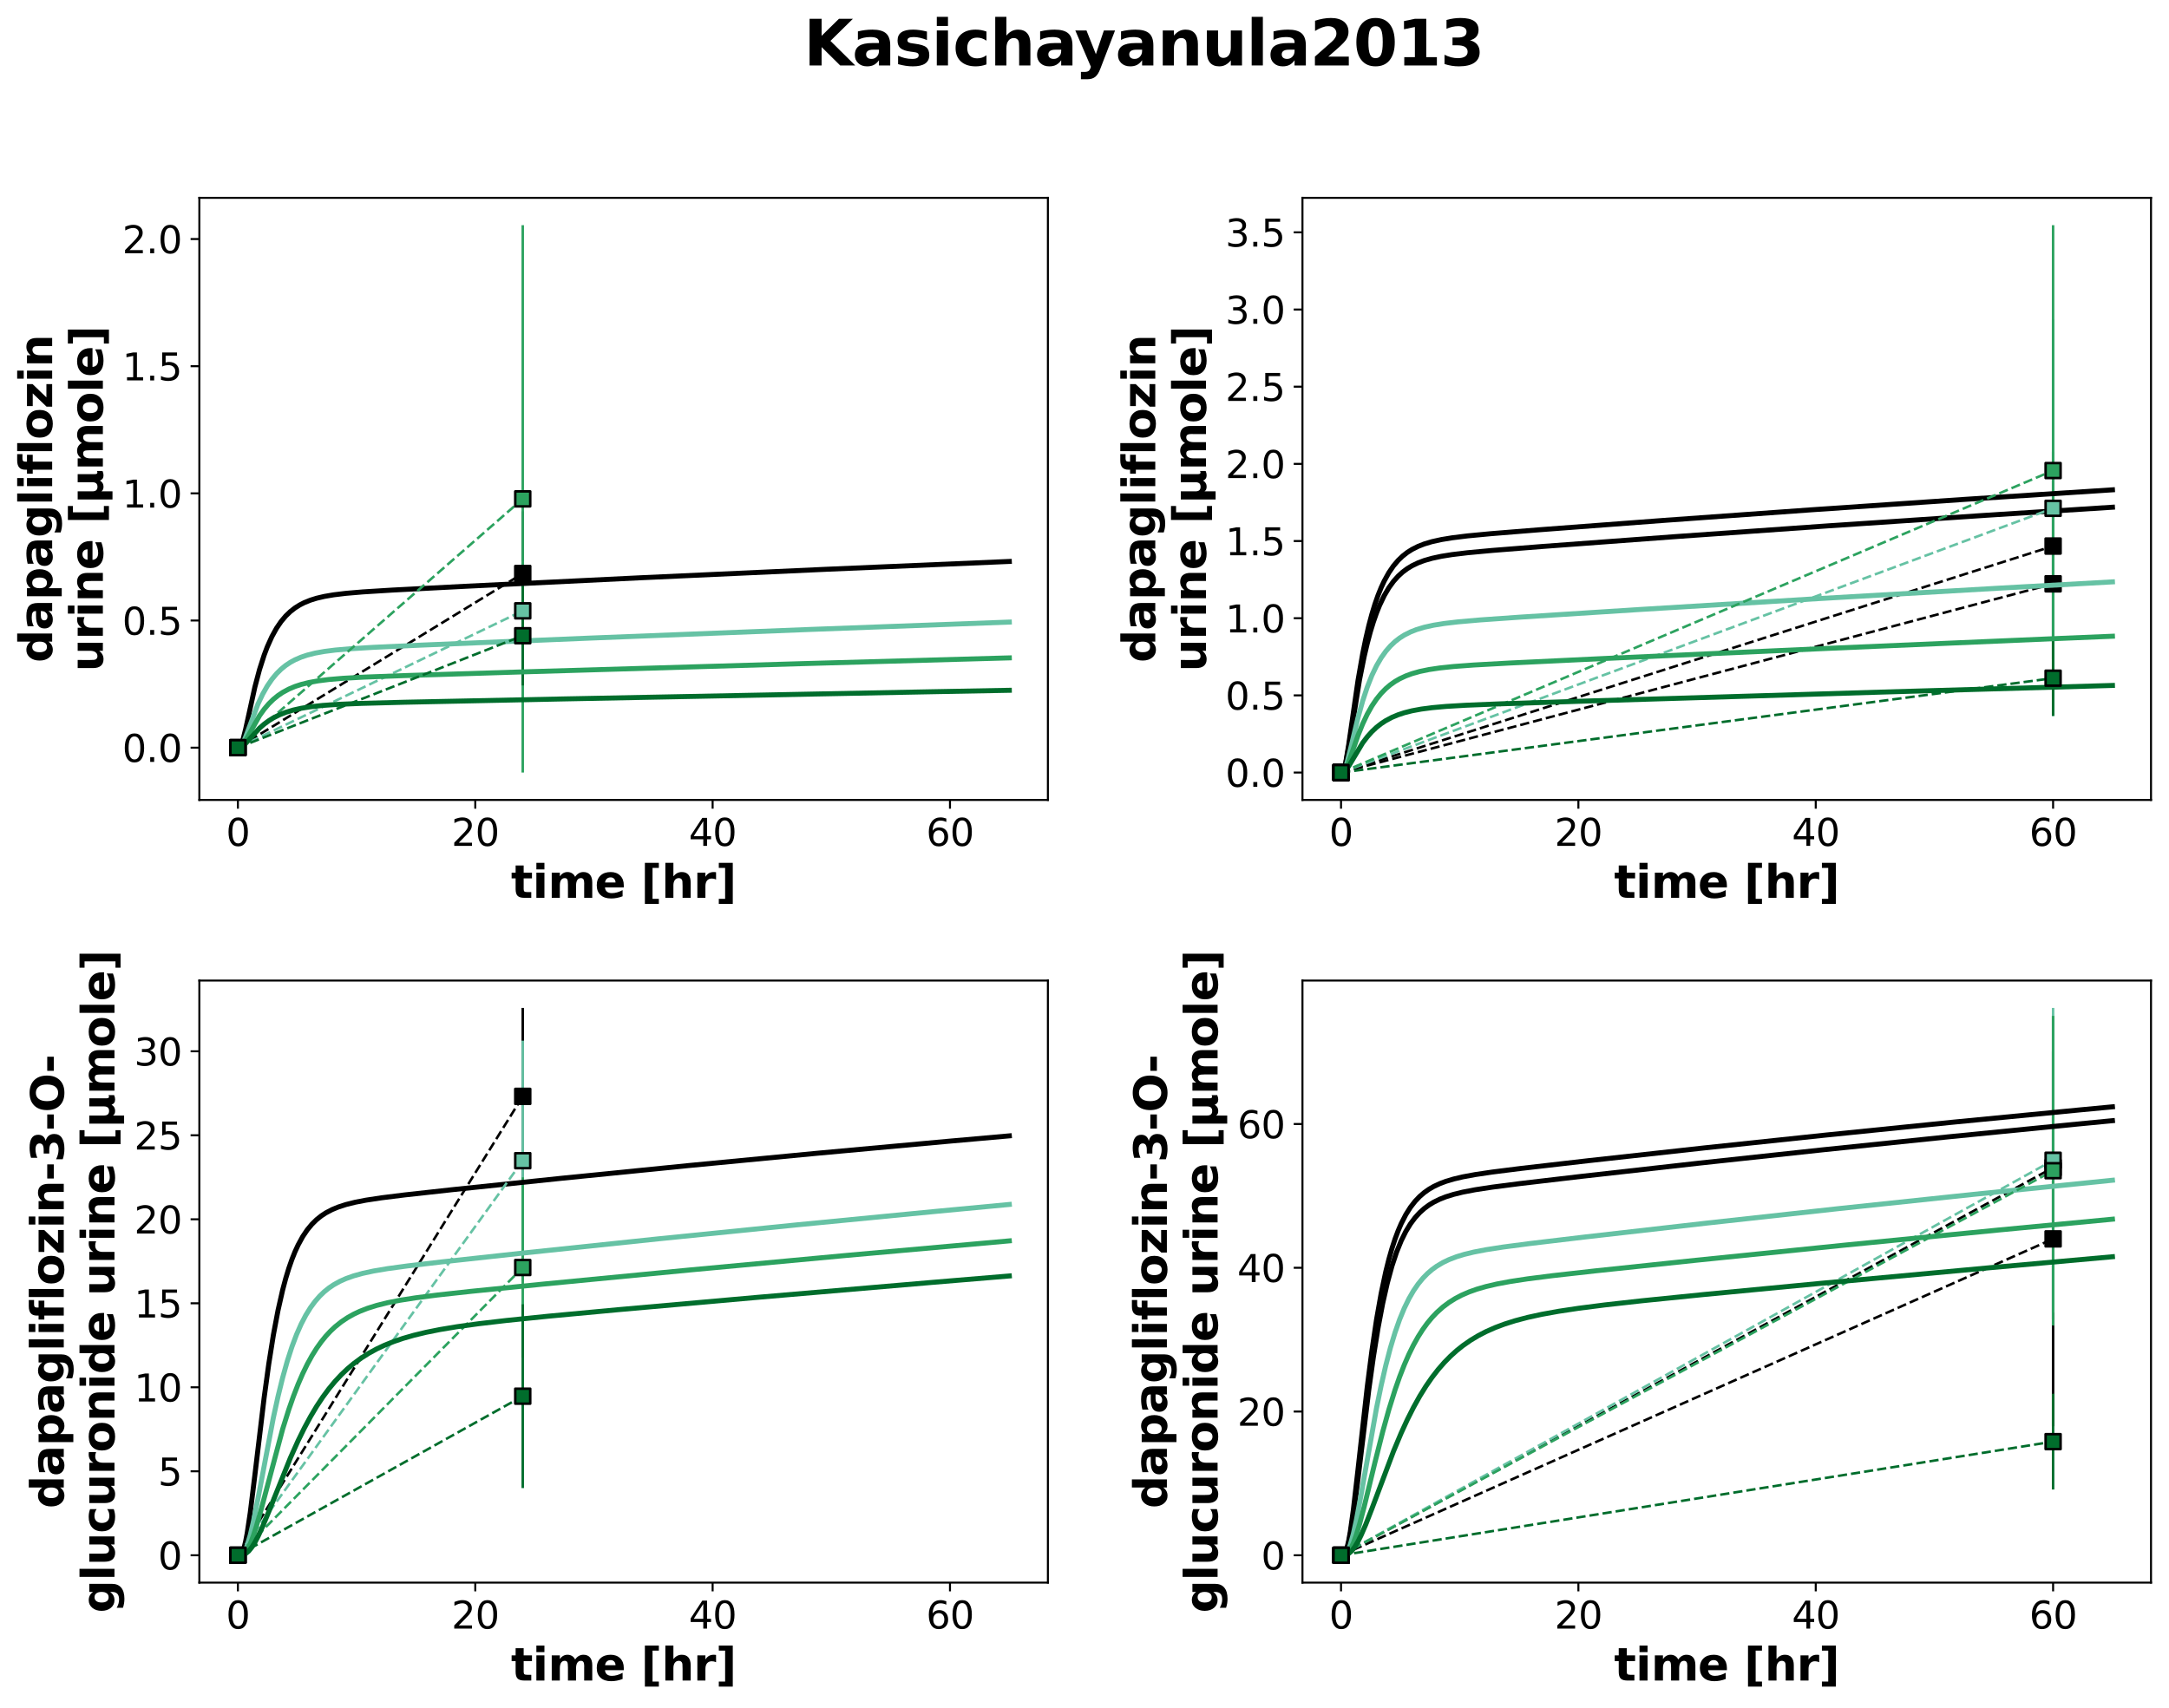 <?xml version="1.0" encoding="utf-8" standalone="no"?>
<!DOCTYPE svg PUBLIC "-//W3C//DTD SVG 1.1//EN"
  "http://www.w3.org/Graphics/SVG/1.1/DTD/svg11.dtd">
<svg xmlns:xlink="http://www.w3.org/1999/xlink" width="868.192pt" height="683.738pt" viewBox="0 0 868.192 683.738" xmlns="http://www.w3.org/2000/svg" version="1.1">
 <defs>
  <style type="text/css">*{stroke-linejoin: round; stroke-linecap: butt}</style>
 </defs>
 <g id="figure_1">
  <g id="patch_1">
   <path d="M 0 683.738 
L 868.192 683.738 
L 868.192 0 
L 0 0 
z
" style="fill: #ffffff"/>
  </g>
  <g id="axes_1">
   <g id="patch_2">
    <path d="M 79.792 320.243 
L 419.444 320.243 
L 419.444 79.2 
L 79.792 79.2 
z
" style="fill: #ffffff"/>
   </g>
   <g id="matplotlib.axis_1">
    <g id="xtick_1">
     <g id="line2d_1">
      <defs>
       <path id="m480afc1e4f" d="M 0 0 
L 0 3.5 
" style="stroke: #000000; stroke-width: 0.8"/>
      </defs>
      <g>
       <use xlink:href="#m480afc1e4f" x="95.23" y="320.243" style="stroke: #000000; stroke-width: 0.8"/>
      </g>
     </g>
     <g id="text_1">
      <!-- 0 -->
      <g transform="translate(90.459 338.641) scale(0.15 -0.15)">
       <defs>
        <path id="DejaVuSans-30" d="M 2034 4250 
Q 1547 4250 1301 3770 
Q 1056 3291 1056 2328 
Q 1056 1369 1301 889 
Q 1547 409 2034 409 
Q 2525 409 2770 889 
Q 3016 1369 3016 2328 
Q 3016 3291 2770 3770 
Q 2525 4250 2034 4250 
z
M 2034 4750 
Q 2819 4750 3233 4129 
Q 3647 3509 3647 2328 
Q 3647 1150 3233 529 
Q 2819 -91 2034 -91 
Q 1250 -91 836 529 
Q 422 1150 422 2328 
Q 422 3509 836 4129 
Q 1250 4750 2034 4750 
z
" transform="scale(0.016)"/>
       </defs>
       <use xlink:href="#DejaVuSans-30"/>
      </g>
     </g>
    </g>
    <g id="xtick_2">
     <g id="line2d_2">
      <g>
       <use xlink:href="#m480afc1e4f" x="190.238" y="320.243" style="stroke: #000000; stroke-width: 0.8"/>
      </g>
     </g>
     <g id="text_2">
      <!-- 20 -->
      <g transform="translate(180.694 338.641) scale(0.15 -0.15)">
       <defs>
        <path id="DejaVuSans-32" d="M 1228 531 
L 3431 531 
L 3431 0 
L 469 0 
L 469 531 
Q 828 903 1448 1529 
Q 2069 2156 2228 2338 
Q 2531 2678 2651 2914 
Q 2772 3150 2772 3378 
Q 2772 3750 2511 3984 
Q 2250 4219 1831 4219 
Q 1534 4219 1204 4116 
Q 875 4013 500 3803 
L 500 4441 
Q 881 4594 1212 4672 
Q 1544 4750 1819 4750 
Q 2544 4750 2975 4387 
Q 3406 4025 3406 3419 
Q 3406 3131 3298 2873 
Q 3191 2616 2906 2266 
Q 2828 2175 2409 1742 
Q 1991 1309 1228 531 
z
" transform="scale(0.016)"/>
       </defs>
       <use xlink:href="#DejaVuSans-32"/>
       <use xlink:href="#DejaVuSans-30" x="63.623"/>
      </g>
     </g>
    </g>
    <g id="xtick_3">
     <g id="line2d_3">
      <g>
       <use xlink:href="#m480afc1e4f" x="285.246" y="320.243" style="stroke: #000000; stroke-width: 0.8"/>
      </g>
     </g>
     <g id="text_3">
      <!-- 40 -->
      <g transform="translate(275.702 338.641) scale(0.15 -0.15)">
       <defs>
        <path id="DejaVuSans-34" d="M 2419 4116 
L 825 1625 
L 2419 1625 
L 2419 4116 
z
M 2253 4666 
L 3047 4666 
L 3047 1625 
L 3713 1625 
L 3713 1100 
L 3047 1100 
L 3047 0 
L 2419 0 
L 2419 1100 
L 313 1100 
L 313 1709 
L 2253 4666 
z
" transform="scale(0.016)"/>
       </defs>
       <use xlink:href="#DejaVuSans-34"/>
       <use xlink:href="#DejaVuSans-30" x="63.623"/>
      </g>
     </g>
    </g>
    <g id="xtick_4">
     <g id="line2d_4">
      <g>
       <use xlink:href="#m480afc1e4f" x="380.253" y="320.243" style="stroke: #000000; stroke-width: 0.8"/>
      </g>
     </g>
     <g id="text_4">
      <!-- 60 -->
      <g transform="translate(370.709 338.641) scale(0.15 -0.15)">
       <defs>
        <path id="DejaVuSans-36" d="M 2113 2584 
Q 1688 2584 1439 2293 
Q 1191 2003 1191 1497 
Q 1191 994 1439 701 
Q 1688 409 2113 409 
Q 2538 409 2786 701 
Q 3034 994 3034 1497 
Q 3034 2003 2786 2293 
Q 2538 2584 2113 2584 
z
M 3366 4563 
L 3366 3988 
Q 3128 4100 2886 4159 
Q 2644 4219 2406 4219 
Q 1781 4219 1451 3797 
Q 1122 3375 1075 2522 
Q 1259 2794 1537 2939 
Q 1816 3084 2150 3084 
Q 2853 3084 3261 2657 
Q 3669 2231 3669 1497 
Q 3669 778 3244 343 
Q 2819 -91 2113 -91 
Q 1303 -91 875 529 
Q 447 1150 447 2328 
Q 447 3434 972 4092 
Q 1497 4750 2381 4750 
Q 2619 4750 2861 4703 
Q 3103 4656 3366 4563 
z
" transform="scale(0.016)"/>
       </defs>
       <use xlink:href="#DejaVuSans-36"/>
       <use xlink:href="#DejaVuSans-30" x="63.623"/>
      </g>
     </g>
    </g>
    <g id="text_5">
     <!-- time [hr] -->
     <g transform="translate(204.543 359.438) scale(0.18 -0.18)">
      <defs>
       <path id="DejaVuSans-Bold-74" d="M 1759 4494 
L 1759 3500 
L 2913 3500 
L 2913 2700 
L 1759 2700 
L 1759 1216 
Q 1759 972 1856 886 
Q 1953 800 2241 800 
L 2816 800 
L 2816 0 
L 1856 0 
Q 1194 0 917 276 
Q 641 553 641 1216 
L 641 2700 
L 84 2700 
L 84 3500 
L 641 3500 
L 641 4494 
L 1759 4494 
z
" transform="scale(0.016)"/>
       <path id="DejaVuSans-Bold-69" d="M 538 3500 
L 1656 3500 
L 1656 0 
L 538 0 
L 538 3500 
z
M 538 4863 
L 1656 4863 
L 1656 3950 
L 538 3950 
L 538 4863 
z
" transform="scale(0.016)"/>
       <path id="DejaVuSans-Bold-6d" d="M 3781 2919 
Q 3994 3244 4286 3414 
Q 4578 3584 4928 3584 
Q 5531 3584 5847 3212 
Q 6163 2841 6163 2131 
L 6163 0 
L 5038 0 
L 5038 1825 
Q 5041 1866 5042 1909 
Q 5044 1953 5044 2034 
Q 5044 2406 4934 2573 
Q 4825 2741 4581 2741 
Q 4263 2741 4089 2478 
Q 3916 2216 3909 1719 
L 3909 0 
L 2784 0 
L 2784 1825 
Q 2784 2406 2684 2573 
Q 2584 2741 2328 2741 
Q 2006 2741 1831 2477 
Q 1656 2213 1656 1722 
L 1656 0 
L 531 0 
L 531 3500 
L 1656 3500 
L 1656 2988 
Q 1863 3284 2130 3434 
Q 2397 3584 2719 3584 
Q 3081 3584 3359 3409 
Q 3638 3234 3781 2919 
z
" transform="scale(0.016)"/>
       <path id="DejaVuSans-Bold-65" d="M 4031 1759 
L 4031 1441 
L 1416 1441 
Q 1456 1047 1700 850 
Q 1944 653 2381 653 
Q 2734 653 3104 758 
Q 3475 863 3866 1075 
L 3866 213 
Q 3469 63 3072 -14 
Q 2675 -91 2278 -91 
Q 1328 -91 801 392 
Q 275 875 275 1747 
Q 275 2603 792 3093 
Q 1309 3584 2216 3584 
Q 3041 3584 3536 3087 
Q 4031 2591 4031 1759 
z
M 2881 2131 
Q 2881 2450 2695 2645 
Q 2509 2841 2209 2841 
Q 1884 2841 1681 2658 
Q 1478 2475 1428 2131 
L 2881 2131 
z
" transform="scale(0.016)"/>
       <path id="DejaVuSans-Bold-20" transform="scale(0.016)"/>
       <path id="DejaVuSans-Bold-5b" d="M 550 4863 
L 2491 4863 
L 2491 4159 
L 1613 4159 
L 1613 -141 
L 2491 -141 
L 2491 -844 
L 550 -844 
L 550 4863 
z
" transform="scale(0.016)"/>
       <path id="DejaVuSans-Bold-68" d="M 4056 2131 
L 4056 0 
L 2931 0 
L 2931 347 
L 2931 1625 
Q 2931 2084 2911 2256 
Q 2891 2428 2841 2509 
Q 2775 2619 2662 2680 
Q 2550 2741 2406 2741 
Q 2056 2741 1856 2470 
Q 1656 2200 1656 1722 
L 1656 0 
L 538 0 
L 538 4863 
L 1656 4863 
L 1656 2988 
Q 1909 3294 2193 3439 
Q 2478 3584 2822 3584 
Q 3428 3584 3742 3212 
Q 4056 2841 4056 2131 
z
" transform="scale(0.016)"/>
       <path id="DejaVuSans-Bold-72" d="M 3138 2547 
Q 2991 2616 2845 2648 
Q 2700 2681 2553 2681 
Q 2122 2681 1889 2404 
Q 1656 2128 1656 1613 
L 1656 0 
L 538 0 
L 538 3500 
L 1656 3500 
L 1656 2925 
Q 1872 3269 2151 3426 
Q 2431 3584 2822 3584 
Q 2878 3584 2943 3579 
Q 3009 3575 3134 3559 
L 3138 2547 
z
" transform="scale(0.016)"/>
       <path id="DejaVuSans-Bold-5d" d="M 2375 -844 
L 434 -844 
L 434 -141 
L 1313 -141 
L 1313 4159 
L 434 4159 
L 434 4863 
L 2375 4863 
L 2375 -844 
z
" transform="scale(0.016)"/>
      </defs>
      <use xlink:href="#DejaVuSans-Bold-74"/>
      <use xlink:href="#DejaVuSans-Bold-69" x="47.803"/>
      <use xlink:href="#DejaVuSans-Bold-6d" x="82.08"/>
      <use xlink:href="#DejaVuSans-Bold-65" x="186.279"/>
      <use xlink:href="#DejaVuSans-Bold-20" x="254.102"/>
      <use xlink:href="#DejaVuSans-Bold-5b" x="288.916"/>
      <use xlink:href="#DejaVuSans-Bold-68" x="334.619"/>
      <use xlink:href="#DejaVuSans-Bold-72" x="405.811"/>
      <use xlink:href="#DejaVuSans-Bold-5d" x="455.127"/>
     </g>
    </g>
   </g>
   <g id="matplotlib.axis_2">
    <g id="ytick_1">
     <g id="line2d_5">
      <defs>
       <path id="m23b8090b84" d="M 0 0 
L -3.5 0 
" style="stroke: #000000; stroke-width: 0.8"/>
      </defs>
      <g>
       <use xlink:href="#m23b8090b84" x="79.792" y="299.326" style="stroke: #000000; stroke-width: 0.8"/>
      </g>
     </g>
     <g id="text_6">
      <!-- 0.0 -->
      <g transform="translate(48.937 305.025) scale(0.15 -0.15)">
       <defs>
        <path id="DejaVuSans-2e" d="M 684 794 
L 1344 794 
L 1344 0 
L 684 0 
L 684 794 
z
" transform="scale(0.016)"/>
       </defs>
       <use xlink:href="#DejaVuSans-30"/>
       <use xlink:href="#DejaVuSans-2e" x="63.623"/>
       <use xlink:href="#DejaVuSans-30" x="95.41"/>
      </g>
     </g>
    </g>
    <g id="ytick_2">
     <g id="line2d_6">
      <g>
       <use xlink:href="#m23b8090b84" x="79.792" y="248.419" style="stroke: #000000; stroke-width: 0.8"/>
      </g>
     </g>
     <g id="text_7">
      <!-- 0.5 -->
      <g transform="translate(48.937 254.118) scale(0.15 -0.15)">
       <defs>
        <path id="DejaVuSans-35" d="M 691 4666 
L 3169 4666 
L 3169 4134 
L 1269 4134 
L 1269 2991 
Q 1406 3038 1543 3061 
Q 1681 3084 1819 3084 
Q 2600 3084 3056 2656 
Q 3513 2228 3513 1497 
Q 3513 744 3044 326 
Q 2575 -91 1722 -91 
Q 1428 -91 1123 -41 
Q 819 9 494 109 
L 494 744 
Q 775 591 1075 516 
Q 1375 441 1709 441 
Q 2250 441 2565 725 
Q 2881 1009 2881 1497 
Q 2881 1984 2565 2268 
Q 2250 2553 1709 2553 
Q 1456 2553 1204 2497 
Q 953 2441 691 2322 
L 691 4666 
z
" transform="scale(0.016)"/>
       </defs>
       <use xlink:href="#DejaVuSans-30"/>
       <use xlink:href="#DejaVuSans-2e" x="63.623"/>
       <use xlink:href="#DejaVuSans-35" x="95.41"/>
      </g>
     </g>
    </g>
    <g id="ytick_3">
     <g id="line2d_7">
      <g>
       <use xlink:href="#m23b8090b84" x="79.792" y="197.512" style="stroke: #000000; stroke-width: 0.8"/>
      </g>
     </g>
     <g id="text_8">
      <!-- 1.0 -->
      <g transform="translate(48.937 203.211) scale(0.15 -0.15)">
       <defs>
        <path id="DejaVuSans-31" d="M 794 531 
L 1825 531 
L 1825 4091 
L 703 3866 
L 703 4441 
L 1819 4666 
L 2450 4666 
L 2450 531 
L 3481 531 
L 3481 0 
L 794 0 
L 794 531 
z
" transform="scale(0.016)"/>
       </defs>
       <use xlink:href="#DejaVuSans-31"/>
       <use xlink:href="#DejaVuSans-2e" x="63.623"/>
       <use xlink:href="#DejaVuSans-30" x="95.41"/>
      </g>
     </g>
    </g>
    <g id="ytick_4">
     <g id="line2d_8">
      <g>
       <use xlink:href="#m23b8090b84" x="79.792" y="146.605" style="stroke: #000000; stroke-width: 0.8"/>
      </g>
     </g>
     <g id="text_9">
      <!-- 1.5 -->
      <g transform="translate(48.937 152.304) scale(0.15 -0.15)">
       <use xlink:href="#DejaVuSans-31"/>
       <use xlink:href="#DejaVuSans-2e" x="63.623"/>
       <use xlink:href="#DejaVuSans-35" x="95.41"/>
      </g>
     </g>
    </g>
    <g id="ytick_5">
     <g id="line2d_9">
      <g>
       <use xlink:href="#m23b8090b84" x="79.792" y="95.698" style="stroke: #000000; stroke-width: 0.8"/>
      </g>
     </g>
     <g id="text_10">
      <!-- 2.0 -->
      <g transform="translate(48.937 101.397) scale(0.15 -0.15)">
       <use xlink:href="#DejaVuSans-32"/>
       <use xlink:href="#DejaVuSans-2e" x="63.623"/>
       <use xlink:href="#DejaVuSans-30" x="95.41"/>
      </g>
     </g>
    </g>
    <g id="text_11">
     <!-- dapagliflozin -->
     <g transform="translate(20.877 265.28) rotate(-90) scale(0.18 -0.18)">
      <defs>
       <path id="DejaVuSans-Bold-64" d="M 2919 2988 
L 2919 4863 
L 4044 4863 
L 4044 0 
L 2919 0 
L 2919 506 
Q 2688 197 2409 53 
Q 2131 -91 1766 -91 
Q 1119 -91 703 423 
Q 288 938 288 1747 
Q 288 2556 703 3070 
Q 1119 3584 1766 3584 
Q 2128 3584 2408 3439 
Q 2688 3294 2919 2988 
z
M 2181 722 
Q 2541 722 2730 984 
Q 2919 1247 2919 1747 
Q 2919 2247 2730 2509 
Q 2541 2772 2181 2772 
Q 1825 2772 1636 2509 
Q 1447 2247 1447 1747 
Q 1447 1247 1636 984 
Q 1825 722 2181 722 
z
" transform="scale(0.016)"/>
       <path id="DejaVuSans-Bold-61" d="M 2106 1575 
Q 1756 1575 1579 1456 
Q 1403 1338 1403 1106 
Q 1403 894 1545 773 
Q 1688 653 1941 653 
Q 2256 653 2472 879 
Q 2688 1106 2688 1447 
L 2688 1575 
L 2106 1575 
z
M 3816 1997 
L 3816 0 
L 2688 0 
L 2688 519 
Q 2463 200 2181 54 
Q 1900 -91 1497 -91 
Q 953 -91 614 226 
Q 275 544 275 1050 
Q 275 1666 698 1953 
Q 1122 2241 2028 2241 
L 2688 2241 
L 2688 2328 
Q 2688 2594 2478 2717 
Q 2269 2841 1825 2841 
Q 1466 2841 1156 2769 
Q 847 2697 581 2553 
L 581 3406 
Q 941 3494 1303 3539 
Q 1666 3584 2028 3584 
Q 2975 3584 3395 3211 
Q 3816 2838 3816 1997 
z
" transform="scale(0.016)"/>
       <path id="DejaVuSans-Bold-70" d="M 1656 506 
L 1656 -1331 
L 538 -1331 
L 538 3500 
L 1656 3500 
L 1656 2988 
Q 1888 3294 2169 3439 
Q 2450 3584 2816 3584 
Q 3463 3584 3878 3070 
Q 4294 2556 4294 1747 
Q 4294 938 3878 423 
Q 3463 -91 2816 -91 
Q 2450 -91 2169 54 
Q 1888 200 1656 506 
z
M 2400 2772 
Q 2041 2772 1848 2508 
Q 1656 2244 1656 1747 
Q 1656 1250 1848 986 
Q 2041 722 2400 722 
Q 2759 722 2948 984 
Q 3138 1247 3138 1747 
Q 3138 2247 2948 2509 
Q 2759 2772 2400 2772 
z
" transform="scale(0.016)"/>
       <path id="DejaVuSans-Bold-67" d="M 2919 594 
Q 2688 288 2409 144 
Q 2131 0 1766 0 
Q 1125 0 706 504 
Q 288 1009 288 1791 
Q 288 2575 706 3076 
Q 1125 3578 1766 3578 
Q 2131 3578 2409 3434 
Q 2688 3291 2919 2981 
L 2919 3500 
L 4044 3500 
L 4044 353 
Q 4044 -491 3511 -936 
Q 2978 -1381 1966 -1381 
Q 1638 -1381 1331 -1331 
Q 1025 -1281 716 -1178 
L 716 -306 
Q 1009 -475 1290 -558 
Q 1572 -641 1856 -641 
Q 2406 -641 2662 -400 
Q 2919 -159 2919 353 
L 2919 594 
z
M 2181 2772 
Q 1834 2772 1640 2515 
Q 1447 2259 1447 1791 
Q 1447 1309 1634 1061 
Q 1822 813 2181 813 
Q 2531 813 2725 1069 
Q 2919 1325 2919 1791 
Q 2919 2259 2725 2515 
Q 2531 2772 2181 2772 
z
" transform="scale(0.016)"/>
       <path id="DejaVuSans-Bold-6c" d="M 538 4863 
L 1656 4863 
L 1656 0 
L 538 0 
L 538 4863 
z
" transform="scale(0.016)"/>
       <path id="DejaVuSans-Bold-66" d="M 2841 4863 
L 2841 4128 
L 2222 4128 
Q 1984 4128 1890 4042 
Q 1797 3956 1797 3744 
L 1797 3500 
L 2753 3500 
L 2753 2700 
L 1797 2700 
L 1797 0 
L 678 0 
L 678 2700 
L 122 2700 
L 122 3500 
L 678 3500 
L 678 3744 
Q 678 4316 997 4589 
Q 1316 4863 1984 4863 
L 2841 4863 
z
" transform="scale(0.016)"/>
       <path id="DejaVuSans-Bold-6f" d="M 2203 2784 
Q 1831 2784 1636 2517 
Q 1441 2250 1441 1747 
Q 1441 1244 1636 976 
Q 1831 709 2203 709 
Q 2569 709 2762 976 
Q 2956 1244 2956 1747 
Q 2956 2250 2762 2517 
Q 2569 2784 2203 2784 
z
M 2203 3584 
Q 3106 3584 3614 3096 
Q 4122 2609 4122 1747 
Q 4122 884 3614 396 
Q 3106 -91 2203 -91 
Q 1297 -91 786 396 
Q 275 884 275 1747 
Q 275 2609 786 3096 
Q 1297 3584 2203 3584 
z
" transform="scale(0.016)"/>
       <path id="DejaVuSans-Bold-7a" d="M 366 3500 
L 3419 3500 
L 3419 2719 
L 1575 800 
L 3419 800 
L 3419 0 
L 288 0 
L 288 781 
L 2131 2700 
L 366 2700 
L 366 3500 
z
" transform="scale(0.016)"/>
       <path id="DejaVuSans-Bold-6e" d="M 4056 2131 
L 4056 0 
L 2931 0 
L 2931 347 
L 2931 1631 
Q 2931 2084 2911 2256 
Q 2891 2428 2841 2509 
Q 2775 2619 2662 2680 
Q 2550 2741 2406 2741 
Q 2056 2741 1856 2470 
Q 1656 2200 1656 1722 
L 1656 0 
L 538 0 
L 538 3500 
L 1656 3500 
L 1656 2988 
Q 1909 3294 2193 3439 
Q 2478 3584 2822 3584 
Q 3428 3584 3742 3212 
Q 4056 2841 4056 2131 
z
" transform="scale(0.016)"/>
      </defs>
      <use xlink:href="#DejaVuSans-Bold-64"/>
      <use xlink:href="#DejaVuSans-Bold-61" x="71.582"/>
      <use xlink:href="#DejaVuSans-Bold-70" x="139.062"/>
      <use xlink:href="#DejaVuSans-Bold-61" x="210.645"/>
      <use xlink:href="#DejaVuSans-Bold-67" x="278.125"/>
      <use xlink:href="#DejaVuSans-Bold-6c" x="349.707"/>
      <use xlink:href="#DejaVuSans-Bold-69" x="383.984"/>
      <use xlink:href="#DejaVuSans-Bold-66" x="418.262"/>
      <use xlink:href="#DejaVuSans-Bold-6c" x="461.768"/>
      <use xlink:href="#DejaVuSans-Bold-6f" x="496.045"/>
      <use xlink:href="#DejaVuSans-Bold-7a" x="564.746"/>
      <use xlink:href="#DejaVuSans-Bold-69" x="622.949"/>
      <use xlink:href="#DejaVuSans-Bold-6e" x="657.227"/>
     </g>
     <!-- urine [µmole] -->
     <g transform="translate(41.174 268.897) rotate(-90) scale(0.18 -0.18)">
      <defs>
       <path id="DejaVuSans-Bold-75" d="M 500 1363 
L 500 3500 
L 1625 3500 
L 1625 3150 
Q 1625 2866 1622 2436 
Q 1619 2006 1619 1863 
Q 1619 1441 1641 1255 
Q 1663 1069 1716 984 
Q 1784 875 1895 815 
Q 2006 756 2150 756 
Q 2500 756 2700 1025 
Q 2900 1294 2900 1772 
L 2900 3500 
L 4019 3500 
L 4019 0 
L 2900 0 
L 2900 506 
Q 2647 200 2364 54 
Q 2081 -91 1741 -91 
Q 1134 -91 817 281 
Q 500 653 500 1363 
z
" transform="scale(0.016)"/>
       <path id="DejaVuSans-Bold-b5" d="M 544 -1338 
L 544 3500 
L 1672 3500 
L 1672 1466 
Q 1672 1103 1828 926 
Q 1984 750 2303 750 
Q 2625 750 2781 926 
Q 2938 1103 2938 1466 
L 2938 3500 
L 4063 3500 
L 4063 1159 
Q 4063 938 4114 850 
Q 4166 763 4288 763 
Q 4344 763 4395 778 
Q 4447 794 4506 831 
L 4506 50 
Q 4341 -22 4195 -56 
Q 4050 -91 3909 -91 
Q 3631 -91 3454 26 
Q 3278 144 3169 403 
Q 3022 156 2811 32 
Q 2600 -91 2322 -91 
Q 2091 -91 1928 -17 
Q 1766 56 1672 206 
L 1672 -1338 
L 544 -1338 
z
" transform="scale(0.016)"/>
      </defs>
      <use xlink:href="#DejaVuSans-Bold-75"/>
      <use xlink:href="#DejaVuSans-Bold-72" x="71.191"/>
      <use xlink:href="#DejaVuSans-Bold-69" x="120.508"/>
      <use xlink:href="#DejaVuSans-Bold-6e" x="154.785"/>
      <use xlink:href="#DejaVuSans-Bold-65" x="225.977"/>
      <use xlink:href="#DejaVuSans-Bold-20" x="293.799"/>
      <use xlink:href="#DejaVuSans-Bold-5b" x="328.613"/>
      <use xlink:href="#DejaVuSans-Bold-b5" x="374.316"/>
      <use xlink:href="#DejaVuSans-Bold-6d" x="447.9"/>
      <use xlink:href="#DejaVuSans-Bold-6f" x="552.1"/>
      <use xlink:href="#DejaVuSans-Bold-6c" x="620.801"/>
      <use xlink:href="#DejaVuSans-Bold-65" x="655.078"/>
      <use xlink:href="#DejaVuSans-Bold-5d" x="722.9"/>
     </g>
    </g>
   </g>
   <g id="LineCollection_1">
    <path d="M 95.23 299.326 
L 95.23 299.326 
" clip-path="url(#p1ae945c294)" style="fill: none; stroke: #000000"/>
    <path d="M 209.24 254.504 
L 209.24 204.702 
" clip-path="url(#p1ae945c294)" style="fill: none; stroke: #000000"/>
   </g>
   <g id="LineCollection_2">
    <path d="M 95.23 299.326 
L 95.23 299.326 
" clip-path="url(#p1ae945c294)" style="fill: none; stroke: #66c2a4"/>
    <path d="M 209.24 264.465 
L 209.24 224.623 
" clip-path="url(#p1ae945c294)" style="fill: none; stroke: #66c2a4"/>
   </g>
   <g id="LineCollection_3">
    <path d="M 95.23 299.326 
L 95.23 299.326 
" clip-path="url(#p1ae945c294)" style="fill: none; stroke: #2ca25f"/>
    <path d="M 209.24 309.287 
L 209.24 90.157 
" clip-path="url(#p1ae945c294)" style="fill: none; stroke: #2ca25f"/>
   </g>
   <g id="LineCollection_4">
    <path d="M 95.23 299.326 
L 95.23 299.326 
" clip-path="url(#p1ae945c294)" style="fill: none; stroke: #006d2c"/>
    <path d="M 209.24 274.425 
L 209.24 234.583 
" clip-path="url(#p1ae945c294)" style="fill: none; stroke: #006d2c"/>
   </g>
   <g id="line2d_10">
    <path d="M 95.23 299.326 
L 95.848 299.198 
L 96.466 298.39 
L 97.083 296.779 
L 98.318 291.909 
L 102.023 275.049 
L 103.876 268.064 
L 105.729 262.277 
L 106.964 259.013 
L 108.817 254.883 
L 110.669 251.528 
L 112.522 248.809 
L 114.374 246.608 
L 116.227 244.828 
L 118.08 243.386 
L 119.932 242.218 
L 121.785 241.268 
L 124.255 240.269 
L 126.725 239.5 
L 129.813 238.775 
L 133.518 238.14 
L 138.459 237.541 
L 145.252 236.965 
L 156.985 236.235 
L 186.01 234.727 
L 256.411 231.302 
L 330.517 227.917 
L 404.005 224.769 
L 404.005 224.769 
" clip-path="url(#p1ae945c294)" style="fill: none; stroke: #000000; stroke-width: 2; stroke-linecap: square"/>
   </g>
   <g id="line2d_11">
    <path d="M 95.23 299.326 
L 209.24 229.603 
" clip-path="url(#p1ae945c294)" style="fill: none; stroke-dasharray: 3.7,1.6; stroke-dashoffset: 0; stroke: #000000"/>
    <defs>
     <path id="m3df4ede350" d="M -3 3 
L 3 3 
L 3 -3 
L -3 -3 
z
" style="stroke: #000000; stroke-linejoin: miter"/>
    </defs>
    <g clip-path="url(#p1ae945c294)">
     <use xlink:href="#m3df4ede350" x="95.23" y="299.326" style="stroke: #000000; stroke-linejoin: miter"/>
     <use xlink:href="#m3df4ede350" x="209.24" y="229.603" style="stroke: #000000; stroke-linejoin: miter"/>
    </g>
   </g>
   <g id="line2d_12">
    <path d="M 95.23 299.326 
L 95.848 299.255 
L 96.466 298.799 
L 97.083 297.879 
L 98.318 295.043 
L 103.259 281.861 
L 105.111 277.946 
L 106.964 274.673 
L 108.817 271.962 
L 110.669 269.728 
L 112.522 267.892 
L 114.374 266.388 
L 116.227 265.155 
L 118.08 264.146 
L 120.55 263.077 
L 123.02 262.253 
L 126.108 261.476 
L 129.813 260.805 
L 134.136 260.252 
L 140.312 259.71 
L 149.575 259.148 
L 168.719 258.263 
L 235.414 255.484 
L 323.724 252.013 
L 404.005 249.043 
L 404.005 249.043 
" clip-path="url(#p1ae945c294)" style="fill: none; stroke: #66c2a4; stroke-width: 2; stroke-linecap: square"/>
   </g>
   <g id="line2d_13">
    <path d="M 95.23 299.326 
L 209.24 244.544 
" clip-path="url(#p1ae945c294)" style="fill: none; stroke-dasharray: 3.7,1.6; stroke-dashoffset: 0; stroke: #66c2a4"/>
    <defs>
     <path id="m1fa92760f7" d="M -3 3 
L 3 3 
L 3 -3 
L -3 -3 
z
" style="stroke: #000000; stroke-linejoin: miter"/>
    </defs>
    <g clip-path="url(#p1ae945c294)">
     <use xlink:href="#m1fa92760f7" x="95.23" y="299.326" style="fill: #66c2a4; stroke: #000000; stroke-linejoin: miter"/>
     <use xlink:href="#m1fa92760f7" x="209.24" y="244.544" style="fill: #66c2a4; stroke: #000000; stroke-linejoin: miter"/>
    </g>
   </g>
   <g id="line2d_14">
    <path d="M 95.23 299.326 
L 95.848 299.281 
L 96.466 298.987 
L 97.083 298.385 
L 98.318 296.498 
L 103.876 286.515 
L 105.729 283.934 
L 107.581 281.766 
L 109.434 279.956 
L 111.287 278.451 
L 113.139 277.203 
L 115.61 275.865 
L 118.08 274.824 
L 120.55 274.013 
L 123.638 273.243 
L 127.343 272.574 
L 131.666 272.03 
L 137.224 271.555 
L 145.869 271.073 
L 161.308 270.488 
L 210.712 268.94 
L 321.254 265.679 
L 404.005 263.377 
L 404.005 263.377 
" clip-path="url(#p1ae945c294)" style="fill: none; stroke: #2ca25f; stroke-width: 2; stroke-linecap: square"/>
   </g>
   <g id="line2d_15">
    <path d="M 95.23 299.326 
L 209.24 199.722 
" clip-path="url(#p1ae945c294)" style="fill: none; stroke-dasharray: 3.7,1.6; stroke-dashoffset: 0; stroke: #2ca25f"/>
    <defs>
     <path id="m6729d6eb36" d="M -3 3 
L 3 3 
L 3 -3 
L -3 -3 
z
" style="stroke: #000000; stroke-linejoin: miter"/>
    </defs>
    <g clip-path="url(#p1ae945c294)">
     <use xlink:href="#m6729d6eb36" x="95.23" y="299.326" style="fill: #2ca25f; stroke: #000000; stroke-linejoin: miter"/>
     <use xlink:href="#m6729d6eb36" x="209.24" y="199.722" style="fill: #2ca25f; stroke: #000000; stroke-linejoin: miter"/>
    </g>
   </g>
   <g id="line2d_16">
    <path d="M 95.23 299.326 
L 95.848 299.3 
L 96.466 299.127 
L 97.083 298.769 
L 98.318 297.636 
L 103.876 291.512 
L 105.729 289.902 
L 107.581 288.541 
L 109.434 287.396 
L 111.904 286.154 
L 114.374 285.177 
L 117.462 284.244 
L 120.55 283.553 
L 124.255 282.953 
L 129.196 282.411 
L 135.371 281.982 
L 144.634 281.592 
L 161.926 281.137 
L 225.533 279.811 
L 373.128 276.93 
L 404.005 276.354 
L 404.005 276.354 
" clip-path="url(#p1ae945c294)" style="fill: none; stroke: #006d2c; stroke-width: 2; stroke-linecap: square"/>
   </g>
   <g id="line2d_17">
    <path d="M 95.23 299.326 
L 209.24 254.504 
" clip-path="url(#p1ae945c294)" style="fill: none; stroke-dasharray: 3.7,1.6; stroke-dashoffset: 0; stroke: #006d2c"/>
    <defs>
     <path id="m5d263dbc18" d="M -3 3 
L 3 3 
L 3 -3 
L -3 -3 
z
" style="stroke: #000000; stroke-linejoin: miter"/>
    </defs>
    <g clip-path="url(#p1ae945c294)">
     <use xlink:href="#m5d263dbc18" x="95.23" y="299.326" style="fill: #006d2c; stroke: #000000; stroke-linejoin: miter"/>
     <use xlink:href="#m5d263dbc18" x="209.24" y="254.504" style="fill: #006d2c; stroke: #000000; stroke-linejoin: miter"/>
    </g>
   </g>
   <g id="patch_3">
    <path d="M 79.792 320.243 
L 79.792 79.2 
" style="fill: none; stroke: #000000; stroke-width: 0.8; stroke-linejoin: miter; stroke-linecap: square"/>
   </g>
   <g id="patch_4">
    <path d="M 419.444 320.243 
L 419.444 79.2 
" style="fill: none; stroke: #000000; stroke-width: 0.8; stroke-linejoin: miter; stroke-linecap: square"/>
   </g>
   <g id="patch_5">
    <path d="M 79.792 320.243 
L 419.444 320.243 
" style="fill: none; stroke: #000000; stroke-width: 0.8; stroke-linejoin: miter; stroke-linecap: square"/>
   </g>
   <g id="patch_6">
    <path d="M 79.792 79.2 
L 419.444 79.2 
" style="fill: none; stroke: #000000; stroke-width: 0.8; stroke-linejoin: miter; stroke-linecap: square"/>
   </g>
  </g>
  <g id="axes_2">
   <g id="patch_7">
    <path d="M 521.34 320.243 
L 860.992 320.243 
L 860.992 79.2 
L 521.34 79.2 
z
" style="fill: #ffffff"/>
   </g>
   <g id="matplotlib.axis_3">
    <g id="xtick_5">
     <g id="line2d_18">
      <g>
       <use xlink:href="#m480afc1e4f" x="536.778" y="320.243" style="stroke: #000000; stroke-width: 0.8"/>
      </g>
     </g>
     <g id="text_12">
      <!-- 0 -->
      <g transform="translate(532.006 338.641) scale(0.15 -0.15)">
       <use xlink:href="#DejaVuSans-30"/>
      </g>
     </g>
    </g>
    <g id="xtick_6">
     <g id="line2d_19">
      <g>
       <use xlink:href="#m480afc1e4f" x="631.786" y="320.243" style="stroke: #000000; stroke-width: 0.8"/>
      </g>
     </g>
     <g id="text_13">
      <!-- 20 -->
      <g transform="translate(622.242 338.641) scale(0.15 -0.15)">
       <use xlink:href="#DejaVuSans-32"/>
       <use xlink:href="#DejaVuSans-30" x="63.623"/>
      </g>
     </g>
    </g>
    <g id="xtick_7">
     <g id="line2d_20">
      <g>
       <use xlink:href="#m480afc1e4f" x="726.793" y="320.243" style="stroke: #000000; stroke-width: 0.8"/>
      </g>
     </g>
     <g id="text_14">
      <!-- 40 -->
      <g transform="translate(717.25 338.641) scale(0.15 -0.15)">
       <use xlink:href="#DejaVuSans-34"/>
       <use xlink:href="#DejaVuSans-30" x="63.623"/>
      </g>
     </g>
    </g>
    <g id="xtick_8">
     <g id="line2d_21">
      <g>
       <use xlink:href="#m480afc1e4f" x="821.801" y="320.243" style="stroke: #000000; stroke-width: 0.8"/>
      </g>
     </g>
     <g id="text_15">
      <!-- 60 -->
      <g transform="translate(812.257 338.641) scale(0.15 -0.15)">
       <use xlink:href="#DejaVuSans-36"/>
       <use xlink:href="#DejaVuSans-30" x="63.623"/>
      </g>
     </g>
    </g>
    <g id="text_16">
     <!-- time [hr] -->
     <g transform="translate(646.091 359.438) scale(0.18 -0.18)">
      <use xlink:href="#DejaVuSans-Bold-74"/>
      <use xlink:href="#DejaVuSans-Bold-69" x="47.803"/>
      <use xlink:href="#DejaVuSans-Bold-6d" x="82.08"/>
      <use xlink:href="#DejaVuSans-Bold-65" x="186.279"/>
      <use xlink:href="#DejaVuSans-Bold-20" x="254.102"/>
      <use xlink:href="#DejaVuSans-Bold-5b" x="288.916"/>
      <use xlink:href="#DejaVuSans-Bold-68" x="334.619"/>
      <use xlink:href="#DejaVuSans-Bold-72" x="405.811"/>
      <use xlink:href="#DejaVuSans-Bold-5d" x="455.127"/>
     </g>
    </g>
   </g>
   <g id="matplotlib.axis_4">
    <g id="ytick_6">
     <g id="line2d_22">
      <g>
       <use xlink:href="#m23b8090b84" x="521.34" y="309.287" style="stroke: #000000; stroke-width: 0.8"/>
      </g>
     </g>
     <g id="text_17">
      <!-- 0.0 -->
      <g transform="translate(490.485 314.986) scale(0.15 -0.15)">
       <use xlink:href="#DejaVuSans-30"/>
       <use xlink:href="#DejaVuSans-2e" x="63.623"/>
       <use xlink:href="#DejaVuSans-30" x="95.41"/>
      </g>
     </g>
    </g>
    <g id="ytick_7">
     <g id="line2d_23">
      <g>
       <use xlink:href="#m23b8090b84" x="521.34" y="278.392" style="stroke: #000000; stroke-width: 0.8"/>
      </g>
     </g>
     <g id="text_18">
      <!-- 0.5 -->
      <g transform="translate(490.485 284.09) scale(0.15 -0.15)">
       <use xlink:href="#DejaVuSans-30"/>
       <use xlink:href="#DejaVuSans-2e" x="63.623"/>
       <use xlink:href="#DejaVuSans-35" x="95.41"/>
      </g>
     </g>
    </g>
    <g id="ytick_8">
     <g id="line2d_24">
      <g>
       <use xlink:href="#m23b8090b84" x="521.34" y="247.496" style="stroke: #000000; stroke-width: 0.8"/>
      </g>
     </g>
     <g id="text_19">
      <!-- 1.0 -->
      <g transform="translate(490.485 253.195) scale(0.15 -0.15)">
       <use xlink:href="#DejaVuSans-31"/>
       <use xlink:href="#DejaVuSans-2e" x="63.623"/>
       <use xlink:href="#DejaVuSans-30" x="95.41"/>
      </g>
     </g>
    </g>
    <g id="ytick_9">
     <g id="line2d_25">
      <g>
       <use xlink:href="#m23b8090b84" x="521.34" y="216.601" style="stroke: #000000; stroke-width: 0.8"/>
      </g>
     </g>
     <g id="text_20">
      <!-- 1.5 -->
      <g transform="translate(490.485 222.3) scale(0.15 -0.15)">
       <use xlink:href="#DejaVuSans-31"/>
       <use xlink:href="#DejaVuSans-2e" x="63.623"/>
       <use xlink:href="#DejaVuSans-35" x="95.41"/>
      </g>
     </g>
    </g>
    <g id="ytick_10">
     <g id="line2d_26">
      <g>
       <use xlink:href="#m23b8090b84" x="521.34" y="185.706" style="stroke: #000000; stroke-width: 0.8"/>
      </g>
     </g>
     <g id="text_21">
      <!-- 2.0 -->
      <g transform="translate(490.485 191.404) scale(0.15 -0.15)">
       <use xlink:href="#DejaVuSans-32"/>
       <use xlink:href="#DejaVuSans-2e" x="63.623"/>
       <use xlink:href="#DejaVuSans-30" x="95.41"/>
      </g>
     </g>
    </g>
    <g id="ytick_11">
     <g id="line2d_27">
      <g>
       <use xlink:href="#m23b8090b84" x="521.34" y="154.81" style="stroke: #000000; stroke-width: 0.8"/>
      </g>
     </g>
     <g id="text_22">
      <!-- 2.5 -->
      <g transform="translate(490.485 160.509) scale(0.15 -0.15)">
       <use xlink:href="#DejaVuSans-32"/>
       <use xlink:href="#DejaVuSans-2e" x="63.623"/>
       <use xlink:href="#DejaVuSans-35" x="95.41"/>
      </g>
     </g>
    </g>
    <g id="ytick_12">
     <g id="line2d_28">
      <g>
       <use xlink:href="#m23b8090b84" x="521.34" y="123.915" style="stroke: #000000; stroke-width: 0.8"/>
      </g>
     </g>
     <g id="text_23">
      <!-- 3.0 -->
      <g transform="translate(490.485 129.614) scale(0.15 -0.15)">
       <defs>
        <path id="DejaVuSans-33" d="M 2597 2516 
Q 3050 2419 3304 2112 
Q 3559 1806 3559 1356 
Q 3559 666 3084 287 
Q 2609 -91 1734 -91 
Q 1441 -91 1130 -33 
Q 819 25 488 141 
L 488 750 
Q 750 597 1062 519 
Q 1375 441 1716 441 
Q 2309 441 2620 675 
Q 2931 909 2931 1356 
Q 2931 1769 2642 2001 
Q 2353 2234 1838 2234 
L 1294 2234 
L 1294 2753 
L 1863 2753 
Q 2328 2753 2575 2939 
Q 2822 3125 2822 3475 
Q 2822 3834 2567 4026 
Q 2313 4219 1838 4219 
Q 1578 4219 1281 4162 
Q 984 4106 628 3988 
L 628 4550 
Q 988 4650 1302 4700 
Q 1616 4750 1894 4750 
Q 2613 4750 3031 4423 
Q 3450 4097 3450 3541 
Q 3450 3153 3228 2886 
Q 3006 2619 2597 2516 
z
" transform="scale(0.016)"/>
       </defs>
       <use xlink:href="#DejaVuSans-33"/>
       <use xlink:href="#DejaVuSans-2e" x="63.623"/>
       <use xlink:href="#DejaVuSans-30" x="95.41"/>
      </g>
     </g>
    </g>
    <g id="ytick_13">
     <g id="line2d_29">
      <g>
       <use xlink:href="#m23b8090b84" x="521.34" y="93.019" style="stroke: #000000; stroke-width: 0.8"/>
      </g>
     </g>
     <g id="text_24">
      <!-- 3.5 -->
      <g transform="translate(490.485 98.718) scale(0.15 -0.15)">
       <use xlink:href="#DejaVuSans-33"/>
       <use xlink:href="#DejaVuSans-2e" x="63.623"/>
       <use xlink:href="#DejaVuSans-35" x="95.41"/>
      </g>
     </g>
    </g>
    <g id="text_25">
     <!-- dapagliflozin -->
     <g transform="translate(462.425 265.28) rotate(-90) scale(0.18 -0.18)">
      <use xlink:href="#DejaVuSans-Bold-64"/>
      <use xlink:href="#DejaVuSans-Bold-61" x="71.582"/>
      <use xlink:href="#DejaVuSans-Bold-70" x="139.062"/>
      <use xlink:href="#DejaVuSans-Bold-61" x="210.645"/>
      <use xlink:href="#DejaVuSans-Bold-67" x="278.125"/>
      <use xlink:href="#DejaVuSans-Bold-6c" x="349.707"/>
      <use xlink:href="#DejaVuSans-Bold-69" x="383.984"/>
      <use xlink:href="#DejaVuSans-Bold-66" x="418.262"/>
      <use xlink:href="#DejaVuSans-Bold-6c" x="461.768"/>
      <use xlink:href="#DejaVuSans-Bold-6f" x="496.045"/>
      <use xlink:href="#DejaVuSans-Bold-7a" x="564.746"/>
      <use xlink:href="#DejaVuSans-Bold-69" x="622.949"/>
      <use xlink:href="#DejaVuSans-Bold-6e" x="657.227"/>
     </g>
     <!-- urine [µmole] -->
     <g transform="translate(482.722 268.897) rotate(-90) scale(0.18 -0.18)">
      <use xlink:href="#DejaVuSans-Bold-75"/>
      <use xlink:href="#DejaVuSans-Bold-72" x="71.191"/>
      <use xlink:href="#DejaVuSans-Bold-69" x="120.508"/>
      <use xlink:href="#DejaVuSans-Bold-6e" x="154.785"/>
      <use xlink:href="#DejaVuSans-Bold-65" x="225.977"/>
      <use xlink:href="#DejaVuSans-Bold-20" x="293.799"/>
      <use xlink:href="#DejaVuSans-Bold-5b" x="328.613"/>
      <use xlink:href="#DejaVuSans-Bold-b5" x="374.316"/>
      <use xlink:href="#DejaVuSans-Bold-6d" x="447.9"/>
      <use xlink:href="#DejaVuSans-Bold-6f" x="552.1"/>
      <use xlink:href="#DejaVuSans-Bold-6c" x="620.801"/>
      <use xlink:href="#DejaVuSans-Bold-65" x="655.078"/>
      <use xlink:href="#DejaVuSans-Bold-5d" x="722.9"/>
     </g>
    </g>
   </g>
   <g id="LineCollection_5">
    <path d="M 536.778 309.287 
L 536.778 309.287 
" clip-path="url(#pb292844f35)" style="fill: none; stroke: #000000"/>
    <path d="M 821.801 256.393 
L 821.801 180.831 
" clip-path="url(#pb292844f35)" style="fill: none; stroke: #000000"/>
   </g>
   <g id="LineCollection_6">
    <path d="M 536.778 309.287 
L 536.778 309.287 
" clip-path="url(#pb292844f35)" style="fill: none; stroke: #000000"/>
    <path d="M 821.801 263.95 
L 821.801 203.5 
" clip-path="url(#pb292844f35)" style="fill: none; stroke: #000000"/>
   </g>
   <g id="LineCollection_7">
    <path d="M 536.778 309.287 
L 536.778 309.287 
" clip-path="url(#pb292844f35)" style="fill: none; stroke: #66c2a4"/>
    <path d="M 821.801 279.062 
L 821.801 127.938 
" clip-path="url(#pb292844f35)" style="fill: none; stroke: #66c2a4"/>
   </g>
   <g id="LineCollection_8">
    <path d="M 536.778 309.287 
L 536.778 309.287 
" clip-path="url(#pb292844f35)" style="fill: none; stroke: #2ca25f"/>
    <path d="M 821.801 286.618 
L 821.801 90.157 
" clip-path="url(#pb292844f35)" style="fill: none; stroke: #2ca25f"/>
   </g>
   <g id="LineCollection_9">
    <path d="M 536.778 309.287 
L 536.778 309.287 
" clip-path="url(#pb292844f35)" style="fill: none; stroke: #006d2c"/>
    <path d="M 821.801 286.618 
L 821.801 256.393 
" clip-path="url(#pb292844f35)" style="fill: none; stroke: #006d2c"/>
   </g>
   <g id="line2d_30">
    <path d="M 536.778 309.287 
L 537.396 309.111 
L 538.013 308.002 
L 538.631 305.784 
L 539.866 299.049 
L 544.189 272.084 
L 546.041 262.838 
L 547.277 257.573 
L 548.512 252.956 
L 549.747 248.919 
L 550.982 245.396 
L 552.217 242.324 
L 554.07 238.446 
L 555.922 235.299 
L 557.775 232.747 
L 559.628 230.676 
L 561.48 228.994 
L 563.333 227.624 
L 565.186 226.504 
L 567.656 225.316 
L 570.126 224.392 
L 573.214 223.506 
L 576.919 222.712 
L 581.242 222.021 
L 587.417 221.281 
L 597.298 220.363 
L 617.677 218.753 
L 670.786 214.819 
L 731.924 210.508 
L 794.296 206.333 
L 845.553 203.063 
L 845.553 203.063 
" clip-path="url(#pb292844f35)" style="fill: none; stroke: #000000; stroke-width: 2; stroke-linecap: square"/>
   </g>
   <g id="line2d_31">
    <path d="M 536.778 309.287 
L 821.801 218.612 
" clip-path="url(#pb292844f35)" style="fill: none; stroke-dasharray: 3.7,1.6; stroke-dashoffset: 0; stroke: #000000"/>
    <g clip-path="url(#pb292844f35)">
     <use xlink:href="#m3df4ede350" x="536.778" y="309.287" style="stroke: #000000; stroke-linejoin: miter"/>
     <use xlink:href="#m3df4ede350" x="821.801" y="218.612" style="stroke: #000000; stroke-linejoin: miter"/>
    </g>
   </g>
   <g id="line2d_32">
    <path d="M 536.778 309.287 
L 537.396 309.092 
L 538.013 307.866 
L 538.631 305.422 
L 539.866 298.029 
L 543.571 272.43 
L 545.424 261.823 
L 546.659 255.776 
L 547.894 250.476 
L 549.129 245.846 
L 550.364 241.811 
L 551.599 238.298 
L 552.835 235.244 
L 554.07 232.59 
L 555.922 229.249 
L 557.775 226.546 
L 559.628 224.358 
L 561.48 222.585 
L 563.333 221.143 
L 565.186 219.968 
L 567.656 218.724 
L 570.126 217.759 
L 573.214 216.837 
L 576.919 216.015 
L 581.242 215.303 
L 587.417 214.543 
L 596.681 213.662 
L 615.825 212.116 
L 665.846 208.346 
L 725.131 204.092 
L 786.268 199.928 
L 845.553 196.098 
L 845.553 196.098 
" clip-path="url(#pb292844f35)" style="fill: none; stroke: #000000; stroke-width: 2; stroke-linecap: square"/>
   </g>
   <g id="line2d_33">
    <path d="M 536.778 309.287 
L 821.801 233.725 
" clip-path="url(#pb292844f35)" style="fill: none; stroke-dasharray: 3.7,1.6; stroke-dashoffset: 0; stroke: #000000"/>
    <g clip-path="url(#pb292844f35)">
     <use xlink:href="#m3df4ede350" x="536.778" y="309.287" style="stroke: #000000; stroke-linejoin: miter"/>
     <use xlink:href="#m3df4ede350" x="821.801" y="233.725" style="stroke: #000000; stroke-linejoin: miter"/>
    </g>
   </g>
   <g id="line2d_34">
    <path d="M 536.778 309.287 
L 537.396 309.178 
L 538.013 308.487 
L 538.631 307.09 
L 539.248 305.127 
L 540.484 300.229 
L 543.571 287.314 
L 545.424 280.676 
L 547.277 275.069 
L 549.129 270.399 
L 550.982 266.538 
L 552.835 263.36 
L 554.687 260.752 
L 556.54 258.615 
L 558.392 256.864 
L 560.245 255.431 
L 562.098 254.254 
L 564.568 253.003 
L 567.038 252.032 
L 570.126 251.107 
L 573.831 250.29 
L 578.154 249.597 
L 583.712 248.947 
L 592.358 248.194 
L 608.414 247.068 
L 656.583 243.993 
L 727.601 239.666 
L 800.472 235.449 
L 845.553 232.95 
L 845.553 232.95 
" clip-path="url(#pb292844f35)" style="fill: none; stroke: #66c2a4; stroke-width: 2; stroke-linecap: square"/>
   </g>
   <g id="line2d_35">
    <path d="M 536.778 309.287 
L 821.801 203.5 
" clip-path="url(#pb292844f35)" style="fill: none; stroke-dasharray: 3.7,1.6; stroke-dashoffset: 0; stroke: #66c2a4"/>
    <g clip-path="url(#pb292844f35)">
     <use xlink:href="#m1fa92760f7" x="536.778" y="309.287" style="fill: #66c2a4; stroke: #000000; stroke-linejoin: miter"/>
     <use xlink:href="#m1fa92760f7" x="821.801" y="203.5" style="fill: #66c2a4; stroke: #000000; stroke-linejoin: miter"/>
    </g>
   </g>
   <g id="line2d_36">
    <path d="M 536.778 309.287 
L 537.396 309.218 
L 538.013 308.772 
L 538.631 307.858 
L 539.248 306.559 
L 540.484 303.271 
L 543.571 294.44 
L 545.424 289.839 
L 547.277 285.92 
L 549.129 282.628 
L 550.982 279.881 
L 552.835 277.596 
L 554.687 275.701 
L 556.54 274.131 
L 558.392 272.831 
L 560.245 271.753 
L 562.715 270.596 
L 565.186 269.689 
L 568.273 268.821 
L 571.979 268.054 
L 576.301 267.413 
L 581.859 266.829 
L 589.887 266.233 
L 604.091 265.445 
L 643.614 263.559 
L 732.541 259.53 
L 824.556 255.583 
L 845.553 254.713 
L 845.553 254.713 
" clip-path="url(#pb292844f35)" style="fill: none; stroke: #2ca25f; stroke-width: 2; stroke-linecap: square"/>
   </g>
   <g id="line2d_37">
    <path d="M 536.778 309.287 
L 821.801 188.387 
" clip-path="url(#pb292844f35)" style="fill: none; stroke-dasharray: 3.7,1.6; stroke-dashoffset: 0; stroke: #2ca25f"/>
    <g clip-path="url(#pb292844f35)">
     <use xlink:href="#m6729d6eb36" x="536.778" y="309.287" style="fill: #2ca25f; stroke: #000000; stroke-linejoin: miter"/>
     <use xlink:href="#m6729d6eb36" x="821.801" y="188.387" style="fill: #2ca25f; stroke: #000000; stroke-linejoin: miter"/>
    </g>
   </g>
   <g id="line2d_38">
    <path d="M 536.778 309.287 
L 537.396 309.247 
L 538.013 308.984 
L 538.631 308.441 
L 539.866 306.722 
L 545.424 297.425 
L 547.277 294.981 
L 549.129 292.914 
L 550.982 291.177 
L 552.835 289.721 
L 554.687 288.505 
L 557.157 287.19 
L 559.628 286.157 
L 562.098 285.343 
L 565.186 284.563 
L 568.891 283.877 
L 573.214 283.311 
L 578.772 282.812 
L 586.8 282.335 
L 600.386 281.783 
L 637.439 280.582 
L 752.921 277.079 
L 845.553 274.415 
L 845.553 274.415 
" clip-path="url(#pb292844f35)" style="fill: none; stroke: #006d2c; stroke-width: 2; stroke-linecap: square"/>
   </g>
   <g id="line2d_39">
    <path d="M 536.778 309.287 
L 821.801 271.506 
" clip-path="url(#pb292844f35)" style="fill: none; stroke-dasharray: 3.7,1.6; stroke-dashoffset: 0; stroke: #006d2c"/>
    <g clip-path="url(#pb292844f35)">
     <use xlink:href="#m5d263dbc18" x="536.778" y="309.287" style="fill: #006d2c; stroke: #000000; stroke-linejoin: miter"/>
     <use xlink:href="#m5d263dbc18" x="821.801" y="271.506" style="fill: #006d2c; stroke: #000000; stroke-linejoin: miter"/>
    </g>
   </g>
   <g id="patch_8">
    <path d="M 521.34 320.243 
L 521.34 79.2 
" style="fill: none; stroke: #000000; stroke-width: 0.8; stroke-linejoin: miter; stroke-linecap: square"/>
   </g>
   <g id="patch_9">
    <path d="M 860.992 320.243 
L 860.992 79.2 
" style="fill: none; stroke: #000000; stroke-width: 0.8; stroke-linejoin: miter; stroke-linecap: square"/>
   </g>
   <g id="patch_10">
    <path d="M 521.34 320.243 
L 860.992 320.243 
" style="fill: none; stroke: #000000; stroke-width: 0.8; stroke-linejoin: miter; stroke-linecap: square"/>
   </g>
   <g id="patch_11">
    <path d="M 521.34 79.2 
L 860.992 79.2 
" style="fill: none; stroke: #000000; stroke-width: 0.8; stroke-linejoin: miter; stroke-linecap: square"/>
   </g>
  </g>
  <g id="axes_3">
   <g id="patch_12">
    <path d="M 79.792 633.6 
L 419.444 633.6 
L 419.444 392.557 
L 79.792 392.557 
z
" style="fill: #ffffff"/>
   </g>
   <g id="matplotlib.axis_5">
    <g id="xtick_9">
     <g id="line2d_40">
      <g>
       <use xlink:href="#m480afc1e4f" x="95.23" y="633.6" style="stroke: #000000; stroke-width: 0.8"/>
      </g>
     </g>
     <g id="text_26">
      <!-- 0 -->
      <g transform="translate(90.459 651.998) scale(0.15 -0.15)">
       <use xlink:href="#DejaVuSans-30"/>
      </g>
     </g>
    </g>
    <g id="xtick_10">
     <g id="line2d_41">
      <g>
       <use xlink:href="#m480afc1e4f" x="190.238" y="633.6" style="stroke: #000000; stroke-width: 0.8"/>
      </g>
     </g>
     <g id="text_27">
      <!-- 20 -->
      <g transform="translate(180.694 651.998) scale(0.15 -0.15)">
       <use xlink:href="#DejaVuSans-32"/>
       <use xlink:href="#DejaVuSans-30" x="63.623"/>
      </g>
     </g>
    </g>
    <g id="xtick_11">
     <g id="line2d_42">
      <g>
       <use xlink:href="#m480afc1e4f" x="285.246" y="633.6" style="stroke: #000000; stroke-width: 0.8"/>
      </g>
     </g>
     <g id="text_28">
      <!-- 40 -->
      <g transform="translate(275.702 651.998) scale(0.15 -0.15)">
       <use xlink:href="#DejaVuSans-34"/>
       <use xlink:href="#DejaVuSans-30" x="63.623"/>
      </g>
     </g>
    </g>
    <g id="xtick_12">
     <g id="line2d_43">
      <g>
       <use xlink:href="#m480afc1e4f" x="380.253" y="633.6" style="stroke: #000000; stroke-width: 0.8"/>
      </g>
     </g>
     <g id="text_29">
      <!-- 60 -->
      <g transform="translate(370.709 651.998) scale(0.15 -0.15)">
       <use xlink:href="#DejaVuSans-36"/>
       <use xlink:href="#DejaVuSans-30" x="63.623"/>
      </g>
     </g>
    </g>
    <g id="text_30">
     <!-- time [hr] -->
     <g transform="translate(204.543 672.794) scale(0.18 -0.18)">
      <use xlink:href="#DejaVuSans-Bold-74"/>
      <use xlink:href="#DejaVuSans-Bold-69" x="47.803"/>
      <use xlink:href="#DejaVuSans-Bold-6d" x="82.08"/>
      <use xlink:href="#DejaVuSans-Bold-65" x="186.279"/>
      <use xlink:href="#DejaVuSans-Bold-20" x="254.102"/>
      <use xlink:href="#DejaVuSans-Bold-5b" x="288.916"/>
      <use xlink:href="#DejaVuSans-Bold-68" x="334.619"/>
      <use xlink:href="#DejaVuSans-Bold-72" x="405.811"/>
      <use xlink:href="#DejaVuSans-Bold-5d" x="455.127"/>
     </g>
    </g>
   </g>
   <g id="matplotlib.axis_6">
    <g id="ytick_14">
     <g id="line2d_44">
      <g>
       <use xlink:href="#m23b8090b84" x="79.792" y="622.643" style="stroke: #000000; stroke-width: 0.8"/>
      </g>
     </g>
     <g id="text_31">
      <!-- 0 -->
      <g transform="translate(63.248 628.342) scale(0.15 -0.15)">
       <use xlink:href="#DejaVuSans-30"/>
      </g>
     </g>
    </g>
    <g id="ytick_15">
     <g id="line2d_45">
      <g>
       <use xlink:href="#m23b8090b84" x="79.792" y="589.015" style="stroke: #000000; stroke-width: 0.8"/>
      </g>
     </g>
     <g id="text_32">
      <!-- 5 -->
      <g transform="translate(63.248 594.714) scale(0.15 -0.15)">
       <use xlink:href="#DejaVuSans-35"/>
      </g>
     </g>
    </g>
    <g id="ytick_16">
     <g id="line2d_46">
      <g>
       <use xlink:href="#m23b8090b84" x="79.792" y="555.387" style="stroke: #000000; stroke-width: 0.8"/>
      </g>
     </g>
     <g id="text_33">
      <!-- 10 -->
      <g transform="translate(53.704 561.086) scale(0.15 -0.15)">
       <use xlink:href="#DejaVuSans-31"/>
       <use xlink:href="#DejaVuSans-30" x="63.623"/>
      </g>
     </g>
    </g>
    <g id="ytick_17">
     <g id="line2d_47">
      <g>
       <use xlink:href="#m23b8090b84" x="79.792" y="521.758" style="stroke: #000000; stroke-width: 0.8"/>
      </g>
     </g>
     <g id="text_34">
      <!-- 15 -->
      <g transform="translate(53.704 527.457) scale(0.15 -0.15)">
       <use xlink:href="#DejaVuSans-31"/>
       <use xlink:href="#DejaVuSans-35" x="63.623"/>
      </g>
     </g>
    </g>
    <g id="ytick_18">
     <g id="line2d_48">
      <g>
       <use xlink:href="#m23b8090b84" x="79.792" y="488.13" style="stroke: #000000; stroke-width: 0.8"/>
      </g>
     </g>
     <g id="text_35">
      <!-- 20 -->
      <g transform="translate(53.704 493.829) scale(0.15 -0.15)">
       <use xlink:href="#DejaVuSans-32"/>
       <use xlink:href="#DejaVuSans-30" x="63.623"/>
      </g>
     </g>
    </g>
    <g id="ytick_19">
     <g id="line2d_49">
      <g>
       <use xlink:href="#m23b8090b84" x="79.792" y="454.502" style="stroke: #000000; stroke-width: 0.8"/>
      </g>
     </g>
     <g id="text_36">
      <!-- 25 -->
      <g transform="translate(53.704 460.201) scale(0.15 -0.15)">
       <use xlink:href="#DejaVuSans-32"/>
       <use xlink:href="#DejaVuSans-35" x="63.623"/>
      </g>
     </g>
    </g>
    <g id="ytick_20">
     <g id="line2d_50">
      <g>
       <use xlink:href="#m23b8090b84" x="79.792" y="420.873" style="stroke: #000000; stroke-width: 0.8"/>
      </g>
     </g>
     <g id="text_37">
      <!-- 30 -->
      <g transform="translate(53.704 426.572) scale(0.15 -0.15)">
       <use xlink:href="#DejaVuSans-33"/>
       <use xlink:href="#DejaVuSans-30" x="63.623"/>
      </g>
     </g>
    </g>
    <g id="text_38">
     <!-- dapagliflozin-3-O- -->
     <g transform="translate(25.523 603.923) rotate(-90) scale(0.18 -0.18)">
      <defs>
       <path id="DejaVuSans-Bold-2d" d="M 347 2297 
L 2309 2297 
L 2309 1388 
L 347 1388 
L 347 2297 
z
" transform="scale(0.016)"/>
       <path id="DejaVuSans-Bold-33" d="M 2981 2516 
Q 3453 2394 3698 2092 
Q 3944 1791 3944 1325 
Q 3944 631 3412 270 
Q 2881 -91 1863 -91 
Q 1503 -91 1142 -33 
Q 781 25 428 141 
L 428 1069 
Q 766 900 1098 814 
Q 1431 728 1753 728 
Q 2231 728 2486 893 
Q 2741 1059 2741 1369 
Q 2741 1688 2480 1852 
Q 2219 2016 1709 2016 
L 1228 2016 
L 1228 2791 
L 1734 2791 
Q 2188 2791 2409 2933 
Q 2631 3075 2631 3366 
Q 2631 3634 2415 3781 
Q 2200 3928 1806 3928 
Q 1516 3928 1219 3862 
Q 922 3797 628 3669 
L 628 4550 
Q 984 4650 1334 4700 
Q 1684 4750 2022 4750 
Q 2931 4750 3382 4451 
Q 3834 4153 3834 3553 
Q 3834 3144 3618 2883 
Q 3403 2622 2981 2516 
z
" transform="scale(0.016)"/>
       <path id="DejaVuSans-Bold-4f" d="M 2719 3878 
Q 2169 3878 1866 3472 
Q 1563 3066 1563 2328 
Q 1563 1594 1866 1187 
Q 2169 781 2719 781 
Q 3272 781 3575 1187 
Q 3878 1594 3878 2328 
Q 3878 3066 3575 3472 
Q 3272 3878 2719 3878 
z
M 2719 4750 
Q 3844 4750 4481 4106 
Q 5119 3463 5119 2328 
Q 5119 1197 4481 553 
Q 3844 -91 2719 -91 
Q 1597 -91 958 553 
Q 319 1197 319 2328 
Q 319 3463 958 4106 
Q 1597 4750 2719 4750 
z
" transform="scale(0.016)"/>
      </defs>
      <use xlink:href="#DejaVuSans-Bold-64"/>
      <use xlink:href="#DejaVuSans-Bold-61" x="71.582"/>
      <use xlink:href="#DejaVuSans-Bold-70" x="139.062"/>
      <use xlink:href="#DejaVuSans-Bold-61" x="210.645"/>
      <use xlink:href="#DejaVuSans-Bold-67" x="278.125"/>
      <use xlink:href="#DejaVuSans-Bold-6c" x="349.707"/>
      <use xlink:href="#DejaVuSans-Bold-69" x="383.984"/>
      <use xlink:href="#DejaVuSans-Bold-66" x="418.262"/>
      <use xlink:href="#DejaVuSans-Bold-6c" x="461.768"/>
      <use xlink:href="#DejaVuSans-Bold-6f" x="496.045"/>
      <use xlink:href="#DejaVuSans-Bold-7a" x="564.746"/>
      <use xlink:href="#DejaVuSans-Bold-69" x="622.949"/>
      <use xlink:href="#DejaVuSans-Bold-6e" x="657.227"/>
      <use xlink:href="#DejaVuSans-Bold-2d" x="728.418"/>
      <use xlink:href="#DejaVuSans-Bold-33" x="769.922"/>
      <use xlink:href="#DejaVuSans-Bold-2d" x="839.502"/>
      <use xlink:href="#DejaVuSans-Bold-4f" x="881.006"/>
      <use xlink:href="#DejaVuSans-Bold-2d" x="967.891"/>
     </g>
     <!-- glucuronide urine [µmole] -->
     <g transform="translate(45.82 645.723) rotate(-90) scale(0.18 -0.18)">
      <defs>
       <path id="DejaVuSans-Bold-63" d="M 3366 3391 
L 3366 2478 
Q 3138 2634 2908 2709 
Q 2678 2784 2431 2784 
Q 1963 2784 1702 2511 
Q 1441 2238 1441 1747 
Q 1441 1256 1702 982 
Q 1963 709 2431 709 
Q 2694 709 2930 787 
Q 3166 866 3366 1019 
L 3366 103 
Q 3103 6 2833 -42 
Q 2563 -91 2291 -91 
Q 1344 -91 809 395 
Q 275 881 275 1747 
Q 275 2613 809 3098 
Q 1344 3584 2291 3584 
Q 2566 3584 2833 3536 
Q 3100 3488 3366 3391 
z
" transform="scale(0.016)"/>
      </defs>
      <use xlink:href="#DejaVuSans-Bold-67"/>
      <use xlink:href="#DejaVuSans-Bold-6c" x="71.582"/>
      <use xlink:href="#DejaVuSans-Bold-75" x="105.859"/>
      <use xlink:href="#DejaVuSans-Bold-63" x="177.051"/>
      <use xlink:href="#DejaVuSans-Bold-75" x="236.328"/>
      <use xlink:href="#DejaVuSans-Bold-72" x="307.52"/>
      <use xlink:href="#DejaVuSans-Bold-6f" x="356.836"/>
      <use xlink:href="#DejaVuSans-Bold-6e" x="425.537"/>
      <use xlink:href="#DejaVuSans-Bold-69" x="496.729"/>
      <use xlink:href="#DejaVuSans-Bold-64" x="531.006"/>
      <use xlink:href="#DejaVuSans-Bold-65" x="602.588"/>
      <use xlink:href="#DejaVuSans-Bold-20" x="670.41"/>
      <use xlink:href="#DejaVuSans-Bold-75" x="705.225"/>
      <use xlink:href="#DejaVuSans-Bold-72" x="776.416"/>
      <use xlink:href="#DejaVuSans-Bold-69" x="825.732"/>
      <use xlink:href="#DejaVuSans-Bold-6e" x="860.01"/>
      <use xlink:href="#DejaVuSans-Bold-65" x="931.201"/>
      <use xlink:href="#DejaVuSans-Bold-20" x="999.023"/>
      <use xlink:href="#DejaVuSans-Bold-5b" x="1033.838"/>
      <use xlink:href="#DejaVuSans-Bold-b5" x="1079.541"/>
      <use xlink:href="#DejaVuSans-Bold-6d" x="1153.125"/>
      <use xlink:href="#DejaVuSans-Bold-6f" x="1257.324"/>
      <use xlink:href="#DejaVuSans-Bold-6c" x="1326.025"/>
      <use xlink:href="#DejaVuSans-Bold-65" x="1360.303"/>
      <use xlink:href="#DejaVuSans-Bold-5d" x="1428.125"/>
     </g>
    </g>
   </g>
   <g id="LineCollection_10">
    <path d="M 95.23 622.643 
L 95.23 622.643 
" clip-path="url(#p3eea629fe2)" style="fill: none; stroke: #000000"/>
    <path d="M 209.24 474.334 
L 209.24 403.513 
" clip-path="url(#p3eea629fe2)" style="fill: none; stroke: #000000"/>
   </g>
   <g id="LineCollection_11">
    <path d="M 95.23 622.643 
L 95.23 622.643 
" clip-path="url(#p3eea629fe2)" style="fill: none; stroke: #66c2a4"/>
    <path d="M 209.24 512.733 
L 209.24 416.619 
" clip-path="url(#p3eea629fe2)" style="fill: none; stroke: #66c2a4"/>
   </g>
   <g id="LineCollection_12">
    <path d="M 95.23 622.643 
L 95.23 622.643 
" clip-path="url(#p3eea629fe2)" style="fill: none; stroke: #2ca25f"/>
    <path d="M 209.24 543.545 
L 209.24 471.345 
" clip-path="url(#p3eea629fe2)" style="fill: none; stroke: #2ca25f"/>
   </g>
   <g id="LineCollection_13">
    <path d="M 95.23 622.643 
L 95.23 622.643 
" clip-path="url(#p3eea629fe2)" style="fill: none; stroke: #006d2c"/>
    <path d="M 209.24 595.741 
L 209.24 522.161 
" clip-path="url(#p3eea629fe2)" style="fill: none; stroke: #006d2c"/>
   </g>
   <g id="line2d_51">
    <path d="M 95.23 622.643 
L 95.848 622.606 
L 96.466 622.26 
L 97.083 621.306 
L 97.701 619.59 
L 98.318 617.083 
L 98.936 613.84 
L 100.171 605.574 
L 102.023 590.516 
L 105.729 559.538 
L 107.581 546.045 
L 109.434 534.4 
L 111.287 524.577 
L 113.139 516.413 
L 114.374 511.787 
L 115.61 507.739 
L 116.845 504.205 
L 118.08 501.124 
L 119.315 498.442 
L 121.167 495.058 
L 123.02 492.312 
L 124.873 490.082 
L 126.725 488.267 
L 128.578 486.783 
L 130.431 485.565 
L 132.901 484.262 
L 135.371 483.237 
L 138.459 482.235 
L 142.164 481.312 
L 146.487 480.479 
L 152.663 479.541 
L 161.926 478.387 
L 181.07 476.277 
L 224.916 471.699 
L 275.555 466.631 
L 326.811 461.724 
L 379.303 456.922 
L 404.005 454.736 
L 404.005 454.736 
" clip-path="url(#p3eea629fe2)" style="fill: none; stroke: #000000; stroke-width: 2; stroke-linecap: square"/>
   </g>
   <g id="line2d_52">
    <path d="M 95.23 622.643 
L 209.24 438.923 
" clip-path="url(#p3eea629fe2)" style="fill: none; stroke-dasharray: 3.7,1.6; stroke-dashoffset: 0; stroke: #000000"/>
    <g clip-path="url(#p3eea629fe2)">
     <use xlink:href="#m3df4ede350" x="95.23" y="622.643" style="stroke: #000000; stroke-linejoin: miter"/>
     <use xlink:href="#m3df4ede350" x="209.24" y="438.923" style="stroke: #000000; stroke-linejoin: miter"/>
    </g>
   </g>
   <g id="line2d_53">
    <path d="M 95.23 622.643 
L 95.848 622.63 
L 96.466 622.494 
L 97.083 622.099 
L 97.701 621.354 
L 98.318 620.219 
L 98.936 618.69 
L 100.171 614.56 
L 101.406 609.276 
L 103.259 599.982 
L 109.434 567.482 
L 111.287 559.046 
L 113.139 551.521 
L 114.992 544.915 
L 116.845 539.187 
L 118.697 534.269 
L 120.55 530.078 
L 122.403 526.527 
L 124.255 523.531 
L 126.108 521.011 
L 127.961 518.895 
L 129.813 517.118 
L 131.666 515.627 
L 133.518 514.371 
L 135.989 512.995 
L 138.459 511.886 
L 141.547 510.784 
L 145.252 509.758 
L 149.575 508.83 
L 155.133 507.892 
L 163.161 506.797 
L 176.747 505.203 
L 210.095 501.569 
L 263.821 495.928 
L 318.783 490.379 
L 374.98 484.928 
L 404.005 482.198 
L 404.005 482.198 
" clip-path="url(#p3eea629fe2)" style="fill: none; stroke: #66c2a4; stroke-width: 2; stroke-linecap: square"/>
   </g>
   <g id="line2d_54">
    <path d="M 95.23 622.643 
L 209.24 464.676 
" clip-path="url(#p3eea629fe2)" style="fill: none; stroke-dasharray: 3.7,1.6; stroke-dashoffset: 0; stroke: #66c2a4"/>
    <g clip-path="url(#p3eea629fe2)">
     <use xlink:href="#m1fa92760f7" x="95.23" y="622.643" style="fill: #66c2a4; stroke: #000000; stroke-linejoin: miter"/>
     <use xlink:href="#m1fa92760f7" x="209.24" y="464.676" style="fill: #66c2a4; stroke: #000000; stroke-linejoin: miter"/>
    </g>
   </g>
   <g id="line2d_55">
    <path d="M 95.23 622.643 
L 96.466 622.569 
L 97.083 622.362 
L 97.701 621.961 
L 98.318 621.333 
L 98.936 620.469 
L 100.171 618.052 
L 101.406 614.833 
L 102.641 610.988 
L 104.494 604.429 
L 113.139 572.122 
L 115.61 564.262 
L 117.462 558.968 
L 119.315 554.193 
L 121.167 549.918 
L 123.02 546.116 
L 124.873 542.752 
L 126.725 539.787 
L 128.578 537.184 
L 130.431 534.903 
L 132.283 532.909 
L 134.136 531.167 
L 136.606 529.183 
L 139.076 527.526 
L 141.547 526.14 
L 144.017 524.975 
L 147.105 523.77 
L 150.81 522.606 
L 155.133 521.532 
L 160.073 520.56 
L 166.249 519.587 
L 174.894 518.475 
L 188.48 516.982 
L 217.505 514.069 
L 276.172 508.416 
L 339.162 502.568 
L 403.388 496.829 
L 404.005 496.775 
L 404.005 496.775 
" clip-path="url(#p3eea629fe2)" style="fill: none; stroke: #2ca25f; stroke-width: 2; stroke-linecap: square"/>
   </g>
   <g id="line2d_56">
    <path d="M 95.23 622.643 
L 209.24 507.445 
" clip-path="url(#p3eea629fe2)" style="fill: none; stroke-dasharray: 3.7,1.6; stroke-dashoffset: 0; stroke: #2ca25f"/>
    <g clip-path="url(#p3eea629fe2)">
     <use xlink:href="#m6729d6eb36" x="95.23" y="622.643" style="fill: #2ca25f; stroke: #000000; stroke-linejoin: miter"/>
     <use xlink:href="#m6729d6eb36" x="209.24" y="507.445" style="fill: #2ca25f; stroke: #000000; stroke-linejoin: miter"/>
    </g>
   </g>
   <g id="line2d_57">
    <path d="M 95.23 622.643 
L 96.466 622.608 
L 97.701 622.309 
L 98.318 621.991 
L 99.553 620.97 
L 100.788 619.446 
L 102.023 617.48 
L 103.259 615.15 
L 105.111 611.141 
L 107.581 605.189 
L 116.227 583.675 
L 119.315 576.797 
L 121.785 571.771 
L 124.255 567.187 
L 126.725 563.039 
L 129.196 559.31 
L 131.666 555.973 
L 134.136 552.998 
L 136.606 550.353 
L 139.076 548.006 
L 141.547 545.926 
L 144.634 543.656 
L 147.722 541.703 
L 150.81 540.021 
L 153.898 538.569 
L 157.603 537.079 
L 161.308 535.816 
L 165.631 534.571 
L 170.571 533.383 
L 176.129 532.271 
L 182.922 531.142 
L 191.568 529.946 
L 202.684 528.645 
L 219.358 526.941 
L 247.765 524.294 
L 303.345 519.368 
L 373.745 513.346 
L 404.005 510.824 
L 404.005 510.824 
" clip-path="url(#p3eea629fe2)" style="fill: none; stroke: #006d2c; stroke-width: 2; stroke-linecap: square"/>
   </g>
   <g id="line2d_58">
    <path d="M 95.23 622.643 
L 209.24 558.951 
" clip-path="url(#p3eea629fe2)" style="fill: none; stroke-dasharray: 3.7,1.6; stroke-dashoffset: 0; stroke: #006d2c"/>
    <g clip-path="url(#p3eea629fe2)">
     <use xlink:href="#m5d263dbc18" x="95.23" y="622.643" style="fill: #006d2c; stroke: #000000; stroke-linejoin: miter"/>
     <use xlink:href="#m5d263dbc18" x="209.24" y="558.951" style="fill: #006d2c; stroke: #000000; stroke-linejoin: miter"/>
    </g>
   </g>
   <g id="patch_13">
    <path d="M 79.792 633.6 
L 79.792 392.557 
" style="fill: none; stroke: #000000; stroke-width: 0.8; stroke-linejoin: miter; stroke-linecap: square"/>
   </g>
   <g id="patch_14">
    <path d="M 419.444 633.6 
L 419.444 392.557 
" style="fill: none; stroke: #000000; stroke-width: 0.8; stroke-linejoin: miter; stroke-linecap: square"/>
   </g>
   <g id="patch_15">
    <path d="M 79.792 633.6 
L 419.444 633.6 
" style="fill: none; stroke: #000000; stroke-width: 0.8; stroke-linejoin: miter; stroke-linecap: square"/>
   </g>
   <g id="patch_16">
    <path d="M 79.792 392.557 
L 419.444 392.557 
" style="fill: none; stroke: #000000; stroke-width: 0.8; stroke-linejoin: miter; stroke-linecap: square"/>
   </g>
  </g>
  <g id="axes_4">
   <g id="patch_17">
    <path d="M 521.34 633.6 
L 860.992 633.6 
L 860.992 392.557 
L 521.34 392.557 
z
" style="fill: #ffffff"/>
   </g>
   <g id="matplotlib.axis_7">
    <g id="xtick_13">
     <g id="line2d_59">
      <g>
       <use xlink:href="#m480afc1e4f" x="536.778" y="633.6" style="stroke: #000000; stroke-width: 0.8"/>
      </g>
     </g>
     <g id="text_39">
      <!-- 0 -->
      <g transform="translate(532.006 651.998) scale(0.15 -0.15)">
       <use xlink:href="#DejaVuSans-30"/>
      </g>
     </g>
    </g>
    <g id="xtick_14">
     <g id="line2d_60">
      <g>
       <use xlink:href="#m480afc1e4f" x="631.786" y="633.6" style="stroke: #000000; stroke-width: 0.8"/>
      </g>
     </g>
     <g id="text_40">
      <!-- 20 -->
      <g transform="translate(622.242 651.998) scale(0.15 -0.15)">
       <use xlink:href="#DejaVuSans-32"/>
       <use xlink:href="#DejaVuSans-30" x="63.623"/>
      </g>
     </g>
    </g>
    <g id="xtick_15">
     <g id="line2d_61">
      <g>
       <use xlink:href="#m480afc1e4f" x="726.793" y="633.6" style="stroke: #000000; stroke-width: 0.8"/>
      </g>
     </g>
     <g id="text_41">
      <!-- 40 -->
      <g transform="translate(717.25 651.998) scale(0.15 -0.15)">
       <use xlink:href="#DejaVuSans-34"/>
       <use xlink:href="#DejaVuSans-30" x="63.623"/>
      </g>
     </g>
    </g>
    <g id="xtick_16">
     <g id="line2d_62">
      <g>
       <use xlink:href="#m480afc1e4f" x="821.801" y="633.6" style="stroke: #000000; stroke-width: 0.8"/>
      </g>
     </g>
     <g id="text_42">
      <!-- 60 -->
      <g transform="translate(812.257 651.998) scale(0.15 -0.15)">
       <use xlink:href="#DejaVuSans-36"/>
       <use xlink:href="#DejaVuSans-30" x="63.623"/>
      </g>
     </g>
    </g>
    <g id="text_43">
     <!-- time [hr] -->
     <g transform="translate(646.091 672.794) scale(0.18 -0.18)">
      <use xlink:href="#DejaVuSans-Bold-74"/>
      <use xlink:href="#DejaVuSans-Bold-69" x="47.803"/>
      <use xlink:href="#DejaVuSans-Bold-6d" x="82.08"/>
      <use xlink:href="#DejaVuSans-Bold-65" x="186.279"/>
      <use xlink:href="#DejaVuSans-Bold-20" x="254.102"/>
      <use xlink:href="#DejaVuSans-Bold-5b" x="288.916"/>
      <use xlink:href="#DejaVuSans-Bold-68" x="334.619"/>
      <use xlink:href="#DejaVuSans-Bold-72" x="405.811"/>
      <use xlink:href="#DejaVuSans-Bold-5d" x="455.127"/>
     </g>
    </g>
   </g>
   <g id="matplotlib.axis_8">
    <g id="ytick_21">
     <g id="line2d_63">
      <g>
       <use xlink:href="#m23b8090b84" x="521.34" y="622.643" style="stroke: #000000; stroke-width: 0.8"/>
      </g>
     </g>
     <g id="text_44">
      <!-- 0 -->
      <g transform="translate(504.796 628.342) scale(0.15 -0.15)">
       <use xlink:href="#DejaVuSans-30"/>
      </g>
     </g>
    </g>
    <g id="ytick_22">
     <g id="line2d_64">
      <g>
       <use xlink:href="#m23b8090b84" x="521.34" y="565.094" style="stroke: #000000; stroke-width: 0.8"/>
      </g>
     </g>
     <g id="text_45">
      <!-- 20 -->
      <g transform="translate(495.252 570.793) scale(0.15 -0.15)">
       <use xlink:href="#DejaVuSans-32"/>
       <use xlink:href="#DejaVuSans-30" x="63.623"/>
      </g>
     </g>
    </g>
    <g id="ytick_23">
     <g id="line2d_65">
      <g>
       <use xlink:href="#m23b8090b84" x="521.34" y="507.545" style="stroke: #000000; stroke-width: 0.8"/>
      </g>
     </g>
     <g id="text_46">
      <!-- 40 -->
      <g transform="translate(495.252 513.243) scale(0.15 -0.15)">
       <use xlink:href="#DejaVuSans-34"/>
       <use xlink:href="#DejaVuSans-30" x="63.623"/>
      </g>
     </g>
    </g>
    <g id="ytick_24">
     <g id="line2d_66">
      <g>
       <use xlink:href="#m23b8090b84" x="521.34" y="449.995" style="stroke: #000000; stroke-width: 0.8"/>
      </g>
     </g>
     <g id="text_47">
      <!-- 60 -->
      <g transform="translate(495.252 455.694) scale(0.15 -0.15)">
       <use xlink:href="#DejaVuSans-36"/>
       <use xlink:href="#DejaVuSans-30" x="63.623"/>
      </g>
     </g>
    </g>
    <g id="text_48">
     <!-- dapagliflozin-3-O- -->
     <g transform="translate(467.071 603.923) rotate(-90) scale(0.18 -0.18)">
      <use xlink:href="#DejaVuSans-Bold-64"/>
      <use xlink:href="#DejaVuSans-Bold-61" x="71.582"/>
      <use xlink:href="#DejaVuSans-Bold-70" x="139.062"/>
      <use xlink:href="#DejaVuSans-Bold-61" x="210.645"/>
      <use xlink:href="#DejaVuSans-Bold-67" x="278.125"/>
      <use xlink:href="#DejaVuSans-Bold-6c" x="349.707"/>
      <use xlink:href="#DejaVuSans-Bold-69" x="383.984"/>
      <use xlink:href="#DejaVuSans-Bold-66" x="418.262"/>
      <use xlink:href="#DejaVuSans-Bold-6c" x="461.768"/>
      <use xlink:href="#DejaVuSans-Bold-6f" x="496.045"/>
      <use xlink:href="#DejaVuSans-Bold-7a" x="564.746"/>
      <use xlink:href="#DejaVuSans-Bold-69" x="622.949"/>
      <use xlink:href="#DejaVuSans-Bold-6e" x="657.227"/>
      <use xlink:href="#DejaVuSans-Bold-2d" x="728.418"/>
      <use xlink:href="#DejaVuSans-Bold-33" x="769.922"/>
      <use xlink:href="#DejaVuSans-Bold-2d" x="839.502"/>
      <use xlink:href="#DejaVuSans-Bold-4f" x="881.006"/>
      <use xlink:href="#DejaVuSans-Bold-2d" x="967.891"/>
     </g>
     <!-- glucuronide urine [µmole] -->
     <g transform="translate(487.368 645.723) rotate(-90) scale(0.18 -0.18)">
      <use xlink:href="#DejaVuSans-Bold-67"/>
      <use xlink:href="#DejaVuSans-Bold-6c" x="71.582"/>
      <use xlink:href="#DejaVuSans-Bold-75" x="105.859"/>
      <use xlink:href="#DejaVuSans-Bold-63" x="177.051"/>
      <use xlink:href="#DejaVuSans-Bold-75" x="236.328"/>
      <use xlink:href="#DejaVuSans-Bold-72" x="307.52"/>
      <use xlink:href="#DejaVuSans-Bold-6f" x="356.836"/>
      <use xlink:href="#DejaVuSans-Bold-6e" x="425.537"/>
      <use xlink:href="#DejaVuSans-Bold-69" x="496.729"/>
      <use xlink:href="#DejaVuSans-Bold-64" x="531.006"/>
      <use xlink:href="#DejaVuSans-Bold-65" x="602.588"/>
      <use xlink:href="#DejaVuSans-Bold-20" x="670.41"/>
      <use xlink:href="#DejaVuSans-Bold-75" x="705.225"/>
      <use xlink:href="#DejaVuSans-Bold-72" x="776.416"/>
      <use xlink:href="#DejaVuSans-Bold-69" x="825.732"/>
      <use xlink:href="#DejaVuSans-Bold-6e" x="860.01"/>
      <use xlink:href="#DejaVuSans-Bold-65" x="931.201"/>
      <use xlink:href="#DejaVuSans-Bold-20" x="999.023"/>
      <use xlink:href="#DejaVuSans-Bold-5b" x="1033.838"/>
      <use xlink:href="#DejaVuSans-Bold-b5" x="1079.541"/>
      <use xlink:href="#DejaVuSans-Bold-6d" x="1153.125"/>
      <use xlink:href="#DejaVuSans-Bold-6f" x="1257.324"/>
      <use xlink:href="#DejaVuSans-Bold-6c" x="1326.025"/>
      <use xlink:href="#DejaVuSans-Bold-65" x="1360.303"/>
      <use xlink:href="#DejaVuSans-Bold-5d" x="1428.125"/>
     </g>
    </g>
   </g>
   <g id="LineCollection_14">
    <path d="M 536.778 622.643 
L 536.778 622.643 
" clip-path="url(#p67954ba600)" style="fill: none; stroke: #000000"/>
    <path d="M 821.801 528.203 
L 821.801 406.71 
" clip-path="url(#p67954ba600)" style="fill: none; stroke: #000000"/>
   </g>
   <g id="LineCollection_15">
    <path d="M 536.778 622.643 
L 536.778 622.643 
" clip-path="url(#p67954ba600)" style="fill: none; stroke: #000000"/>
    <path d="M 821.801 570.997 
L 821.801 420.975 
" clip-path="url(#p67954ba600)" style="fill: none; stroke: #000000"/>
   </g>
   <g id="LineCollection_16">
    <path d="M 536.778 622.643 
L 536.778 622.643 
" clip-path="url(#p67954ba600)" style="fill: none; stroke: #66c2a4"/>
    <path d="M 821.801 525.498 
L 821.801 403.513 
" clip-path="url(#p67954ba600)" style="fill: none; stroke: #66c2a4"/>
   </g>
   <g id="LineCollection_17">
    <path d="M 536.778 622.643 
L 536.778 622.643 
" clip-path="url(#p67954ba600)" style="fill: none; stroke: #2ca25f"/>
    <path d="M 821.801 530.663 
L 821.801 406.71 
" clip-path="url(#p67954ba600)" style="fill: none; stroke: #2ca25f"/>
   </g>
   <g id="LineCollection_18">
    <path d="M 536.778 622.643 
L 536.778 622.643 
" clip-path="url(#p67954ba600)" style="fill: none; stroke: #006d2c"/>
    <path d="M 821.801 596.328 
L 821.801 557.962 
" clip-path="url(#p67954ba600)" style="fill: none; stroke: #006d2c"/>
   </g>
   <g id="line2d_67">
    <path d="M 536.778 622.643 
L 537.396 622.61 
L 538.013 622.297 
L 538.631 621.425 
L 539.248 619.842 
L 539.866 617.509 
L 540.484 614.467 
L 541.719 606.617 
L 543.571 592.049 
L 547.894 556.384 
L 549.747 543.121 
L 551.599 531.609 
L 553.452 521.83 
L 555.305 513.645 
L 557.157 506.864 
L 559.01 501.287 
L 560.863 496.721 
L 562.715 492.994 
L 564.568 489.955 
L 566.421 487.477 
L 568.273 485.454 
L 570.126 483.796 
L 571.979 482.433 
L 573.831 481.305 
L 576.301 480.086 
L 578.772 479.115 
L 581.859 478.152 
L 585.565 477.246 
L 590.505 476.302 
L 597.298 475.264 
L 608.414 473.832 
L 633.116 470.936 
L 680.05 465.663 
L 729.454 460.336 
L 780.093 455.102 
L 831.349 450.028 
L 845.553 448.66 
L 845.553 448.66 
" clip-path="url(#p67954ba600)" style="fill: none; stroke: #000000; stroke-width: 2; stroke-linecap: square"/>
   </g>
   <g id="line2d_68">
    <path d="M 536.778 622.643 
L 821.801 467.457 
" clip-path="url(#p67954ba600)" style="fill: none; stroke-dasharray: 3.7,1.6; stroke-dashoffset: 0; stroke: #000000"/>
    <g clip-path="url(#p67954ba600)">
     <use xlink:href="#m3df4ede350" x="536.778" y="622.643" style="stroke: #000000; stroke-linejoin: miter"/>
     <use xlink:href="#m3df4ede350" x="821.801" y="467.457" style="stroke: #000000; stroke-linejoin: miter"/>
    </g>
   </g>
   <g id="line2d_69">
    <path d="M 536.778 622.643 
L 537.396 622.604 
L 538.013 622.233 
L 538.631 621.213 
L 539.248 619.379 
L 539.866 616.701 
L 540.484 613.236 
L 541.719 604.404 
L 543.571 588.314 
L 547.277 555.206 
L 549.129 540.783 
L 550.982 528.334 
L 552.835 517.83 
L 554.687 509.099 
L 555.922 504.153 
L 557.157 499.823 
L 558.392 496.043 
L 559.628 492.747 
L 560.863 489.878 
L 562.715 486.258 
L 564.568 483.321 
L 566.421 480.935 
L 568.273 478.993 
L 570.126 477.406 
L 571.979 476.103 
L 573.831 475.025 
L 576.301 473.862 
L 578.772 472.935 
L 581.859 472.013 
L 585.565 471.143 
L 590.505 470.231 
L 597.298 469.222 
L 609.032 467.745 
L 635.586 464.692 
L 682.52 459.519 
L 731.306 454.363 
L 781.328 449.299 
L 832.584 444.334 
L 845.553 443.112 
L 845.553 443.112 
" clip-path="url(#p67954ba600)" style="fill: none; stroke: #000000; stroke-width: 2; stroke-linecap: square"/>
   </g>
   <g id="line2d_70">
    <path d="M 536.778 622.643 
L 821.801 495.986 
" clip-path="url(#p67954ba600)" style="fill: none; stroke-dasharray: 3.7,1.6; stroke-dashoffset: 0; stroke: #000000"/>
    <g clip-path="url(#p67954ba600)">
     <use xlink:href="#m3df4ede350" x="536.778" y="622.643" style="stroke: #000000; stroke-linejoin: miter"/>
     <use xlink:href="#m3df4ede350" x="821.801" y="495.986" style="stroke: #000000; stroke-linejoin: miter"/>
    </g>
   </g>
   <g id="line2d_71">
    <path d="M 536.778 622.643 
L 537.396 622.629 
L 538.013 622.484 
L 538.631 622.061 
L 539.248 621.265 
L 539.866 620.053 
L 540.484 618.42 
L 541.719 614.008 
L 542.954 608.366 
L 544.806 598.438 
L 550.982 563.714 
L 552.835 554.698 
L 554.687 546.654 
L 556.54 539.593 
L 558.392 533.469 
L 560.245 528.211 
L 562.098 523.729 
L 563.95 519.932 
L 565.803 516.728 
L 567.656 514.032 
L 569.508 511.769 
L 571.361 509.869 
L 573.214 508.273 
L 575.066 506.93 
L 577.537 505.457 
L 580.007 504.272 
L 583.094 503.093 
L 586.182 502.159 
L 589.887 501.261 
L 594.828 500.308 
L 601.621 499.252 
L 612.119 497.873 
L 634.351 495.227 
L 683.137 489.665 
L 736.247 483.83 
L 789.974 478.151 
L 844.935 472.563 
L 845.553 472.502 
L 845.553 472.502 
" clip-path="url(#p67954ba600)" style="fill: none; stroke: #66c2a4; stroke-width: 2; stroke-linecap: square"/>
   </g>
   <g id="line2d_72">
    <path d="M 536.778 622.643 
L 821.801 464.506 
" clip-path="url(#p67954ba600)" style="fill: none; stroke-dasharray: 3.7,1.6; stroke-dashoffset: 0; stroke: #66c2a4"/>
    <g clip-path="url(#p67954ba600)">
     <use xlink:href="#m1fa92760f7" x="536.778" y="622.643" style="fill: #66c2a4; stroke: #000000; stroke-linejoin: miter"/>
     <use xlink:href="#m1fa92760f7" x="821.801" y="464.506" style="fill: #66c2a4; stroke: #000000; stroke-linejoin: miter"/>
    </g>
   </g>
   <g id="line2d_73">
    <path d="M 536.778 622.643 
L 538.013 622.563 
L 538.631 622.343 
L 539.248 621.914 
L 539.866 621.244 
L 540.484 620.32 
L 541.719 617.739 
L 542.954 614.302 
L 544.189 610.196 
L 546.041 603.191 
L 550.364 585.416 
L 553.452 573.222 
L 555.922 564.355 
L 558.392 556.441 
L 560.245 551.153 
L 562.098 546.408 
L 563.95 542.179 
L 565.803 538.431 
L 567.656 535.123 
L 569.508 532.216 
L 571.361 529.667 
L 573.214 527.436 
L 575.066 525.487 
L 577.537 523.268 
L 580.007 521.415 
L 582.477 519.865 
L 584.947 518.564 
L 588.035 517.22 
L 591.123 516.122 
L 594.828 515.049 
L 599.151 514.04 
L 604.709 513.002 
L 611.502 511.972 
L 621.383 510.714 
L 638.674 508.773 
L 678.815 504.541 
L 738.717 498.442 
L 799.854 492.441 
L 845.553 488.098 
L 845.553 488.098 
" clip-path="url(#p67954ba600)" style="fill: none; stroke: #2ca25f; stroke-width: 2; stroke-linecap: square"/>
   </g>
   <g id="line2d_74">
    <path d="M 536.778 622.643 
L 821.801 468.687 
" clip-path="url(#p67954ba600)" style="fill: none; stroke-dasharray: 3.7,1.6; stroke-dashoffset: 0; stroke: #2ca25f"/>
    <g clip-path="url(#p67954ba600)">
     <use xlink:href="#m6729d6eb36" x="536.778" y="622.643" style="fill: #2ca25f; stroke: #000000; stroke-linejoin: miter"/>
     <use xlink:href="#m6729d6eb36" x="821.801" y="468.687" style="fill: #2ca25f; stroke: #000000; stroke-linejoin: miter"/>
    </g>
   </g>
   <g id="line2d_75">
    <path d="M 536.778 622.643 
L 538.013 622.606 
L 539.248 622.286 
L 539.866 621.947 
L 541.101 620.856 
L 542.336 619.23 
L 543.571 617.13 
L 544.806 614.642 
L 546.659 610.36 
L 549.129 604.004 
L 557.775 581.021 
L 560.863 573.671 
L 563.333 568.3 
L 565.803 563.4 
L 568.273 558.967 
L 570.743 554.981 
L 573.214 551.415 
L 575.684 548.235 
L 578.154 545.408 
L 580.624 542.899 
L 583.094 540.675 
L 585.565 538.704 
L 588.652 536.553 
L 591.74 534.701 
L 594.828 533.102 
L 598.533 531.464 
L 602.238 530.076 
L 606.561 528.71 
L 611.502 527.411 
L 617.06 526.197 
L 623.853 524.968 
L 631.881 523.758 
L 642.379 522.414 
L 657.2 520.761 
L 681.902 518.263 
L 729.454 513.714 
L 796.149 507.554 
L 845.553 503.126 
L 845.553 503.126 
" clip-path="url(#p67954ba600)" style="fill: none; stroke: #006d2c; stroke-width: 2; stroke-linecap: square"/>
   </g>
   <g id="line2d_76">
    <path d="M 536.778 622.643 
L 821.801 577.145 
" clip-path="url(#p67954ba600)" style="fill: none; stroke-dasharray: 3.7,1.6; stroke-dashoffset: 0; stroke: #006d2c"/>
    <g clip-path="url(#p67954ba600)">
     <use xlink:href="#m5d263dbc18" x="536.778" y="622.643" style="fill: #006d2c; stroke: #000000; stroke-linejoin: miter"/>
     <use xlink:href="#m5d263dbc18" x="821.801" y="577.145" style="fill: #006d2c; stroke: #000000; stroke-linejoin: miter"/>
    </g>
   </g>
   <g id="patch_18">
    <path d="M 521.34 633.6 
L 521.34 392.557 
" style="fill: none; stroke: #000000; stroke-width: 0.8; stroke-linejoin: miter; stroke-linecap: square"/>
   </g>
   <g id="patch_19">
    <path d="M 860.992 633.6 
L 860.992 392.557 
" style="fill: none; stroke: #000000; stroke-width: 0.8; stroke-linejoin: miter; stroke-linecap: square"/>
   </g>
   <g id="patch_20">
    <path d="M 521.34 633.6 
L 860.992 633.6 
" style="fill: none; stroke: #000000; stroke-width: 0.8; stroke-linejoin: miter; stroke-linecap: square"/>
   </g>
   <g id="patch_21">
    <path d="M 521.34 392.557 
L 860.992 392.557 
" style="fill: none; stroke: #000000; stroke-width: 0.8; stroke-linejoin: miter; stroke-linecap: square"/>
   </g>
  </g>
  <g id="text_49">
   <!-- Kasichayanula2013 -->
   <g transform="translate(321.702 26.196) scale(0.25 -0.25)">
    <defs>
     <path id="DejaVuSans-Bold-4b" d="M 588 4666 
L 1791 4666 
L 1791 2963 
L 3525 4666 
L 4922 4666 
L 2675 2456 
L 5153 0 
L 3647 0 
L 1791 1838 
L 1791 0 
L 588 0 
L 588 4666 
z
" transform="scale(0.016)"/>
     <path id="DejaVuSans-Bold-73" d="M 3272 3391 
L 3272 2541 
Q 2913 2691 2578 2766 
Q 2244 2841 1947 2841 
Q 1628 2841 1473 2761 
Q 1319 2681 1319 2516 
Q 1319 2381 1436 2309 
Q 1553 2238 1856 2203 
L 2053 2175 
Q 2913 2066 3209 1816 
Q 3506 1566 3506 1031 
Q 3506 472 3093 190 
Q 2681 -91 1863 -91 
Q 1516 -91 1145 -36 
Q 775 19 384 128 
L 384 978 
Q 719 816 1070 734 
Q 1422 653 1784 653 
Q 2113 653 2278 743 
Q 2444 834 2444 1013 
Q 2444 1163 2330 1236 
Q 2216 1309 1875 1350 
L 1678 1375 
Q 931 1469 631 1722 
Q 331 1975 331 2491 
Q 331 3047 712 3315 
Q 1094 3584 1881 3584 
Q 2191 3584 2531 3537 
Q 2872 3491 3272 3391 
z
" transform="scale(0.016)"/>
     <path id="DejaVuSans-Bold-79" d="M 78 3500 
L 1197 3500 
L 2138 1125 
L 2938 3500 
L 4056 3500 
L 2584 -331 
Q 2363 -916 2067 -1148 
Q 1772 -1381 1288 -1381 
L 641 -1381 
L 641 -647 
L 991 -647 
Q 1275 -647 1404 -556 
Q 1534 -466 1606 -231 
L 1638 -134 
L 78 3500 
z
" transform="scale(0.016)"/>
     <path id="DejaVuSans-Bold-32" d="M 1844 884 
L 3897 884 
L 3897 0 
L 506 0 
L 506 884 
L 2209 2388 
Q 2438 2594 2547 2791 
Q 2656 2988 2656 3200 
Q 2656 3528 2436 3728 
Q 2216 3928 1850 3928 
Q 1569 3928 1234 3808 
Q 900 3688 519 3450 
L 519 4475 
Q 925 4609 1322 4679 
Q 1719 4750 2100 4750 
Q 2938 4750 3402 4381 
Q 3866 4013 3866 3353 
Q 3866 2972 3669 2642 
Q 3472 2313 2841 1759 
L 1844 884 
z
" transform="scale(0.016)"/>
     <path id="DejaVuSans-Bold-30" d="M 2944 2338 
Q 2944 3213 2780 3570 
Q 2616 3928 2228 3928 
Q 1841 3928 1675 3570 
Q 1509 3213 1509 2338 
Q 1509 1453 1675 1090 
Q 1841 728 2228 728 
Q 2613 728 2778 1090 
Q 2944 1453 2944 2338 
z
M 4147 2328 
Q 4147 1169 3647 539 
Q 3147 -91 2228 -91 
Q 1306 -91 806 539 
Q 306 1169 306 2328 
Q 306 3491 806 4120 
Q 1306 4750 2228 4750 
Q 3147 4750 3647 4120 
Q 4147 3491 4147 2328 
z
" transform="scale(0.016)"/>
     <path id="DejaVuSans-Bold-31" d="M 750 831 
L 1813 831 
L 1813 3847 
L 722 3622 
L 722 4441 
L 1806 4666 
L 2950 4666 
L 2950 831 
L 4013 831 
L 4013 0 
L 750 0 
L 750 831 
z
" transform="scale(0.016)"/>
    </defs>
    <use xlink:href="#DejaVuSans-Bold-4b"/>
    <use xlink:href="#DejaVuSans-Bold-61" x="77.49"/>
    <use xlink:href="#DejaVuSans-Bold-73" x="144.971"/>
    <use xlink:href="#DejaVuSans-Bold-69" x="204.492"/>
    <use xlink:href="#DejaVuSans-Bold-63" x="238.77"/>
    <use xlink:href="#DejaVuSans-Bold-68" x="298.047"/>
    <use xlink:href="#DejaVuSans-Bold-61" x="369.238"/>
    <use xlink:href="#DejaVuSans-Bold-79" x="433.594"/>
    <use xlink:href="#DejaVuSans-Bold-61" x="498.779"/>
    <use xlink:href="#DejaVuSans-Bold-6e" x="566.26"/>
    <use xlink:href="#DejaVuSans-Bold-75" x="637.451"/>
    <use xlink:href="#DejaVuSans-Bold-6c" x="708.643"/>
    <use xlink:href="#DejaVuSans-Bold-61" x="742.92"/>
    <use xlink:href="#DejaVuSans-Bold-32" x="810.4"/>
    <use xlink:href="#DejaVuSans-Bold-30" x="879.98"/>
    <use xlink:href="#DejaVuSans-Bold-31" x="949.561"/>
    <use xlink:href="#DejaVuSans-Bold-33" x="1019.141"/>
   </g>
  </g>
 </g>
 <defs>
  <clipPath id="p1ae945c294">
   <rect x="79.792" y="79.2" width="339.652" height="241.043"/>
  </clipPath>
  <clipPath id="pb292844f35">
   <rect x="521.34" y="79.2" width="339.652" height="241.043"/>
  </clipPath>
  <clipPath id="p3eea629fe2">
   <rect x="79.792" y="392.557" width="339.652" height="241.043"/>
  </clipPath>
  <clipPath id="p67954ba600">
   <rect x="521.34" y="392.557" width="339.652" height="241.043"/>
  </clipPath>
 </defs>
</svg>

